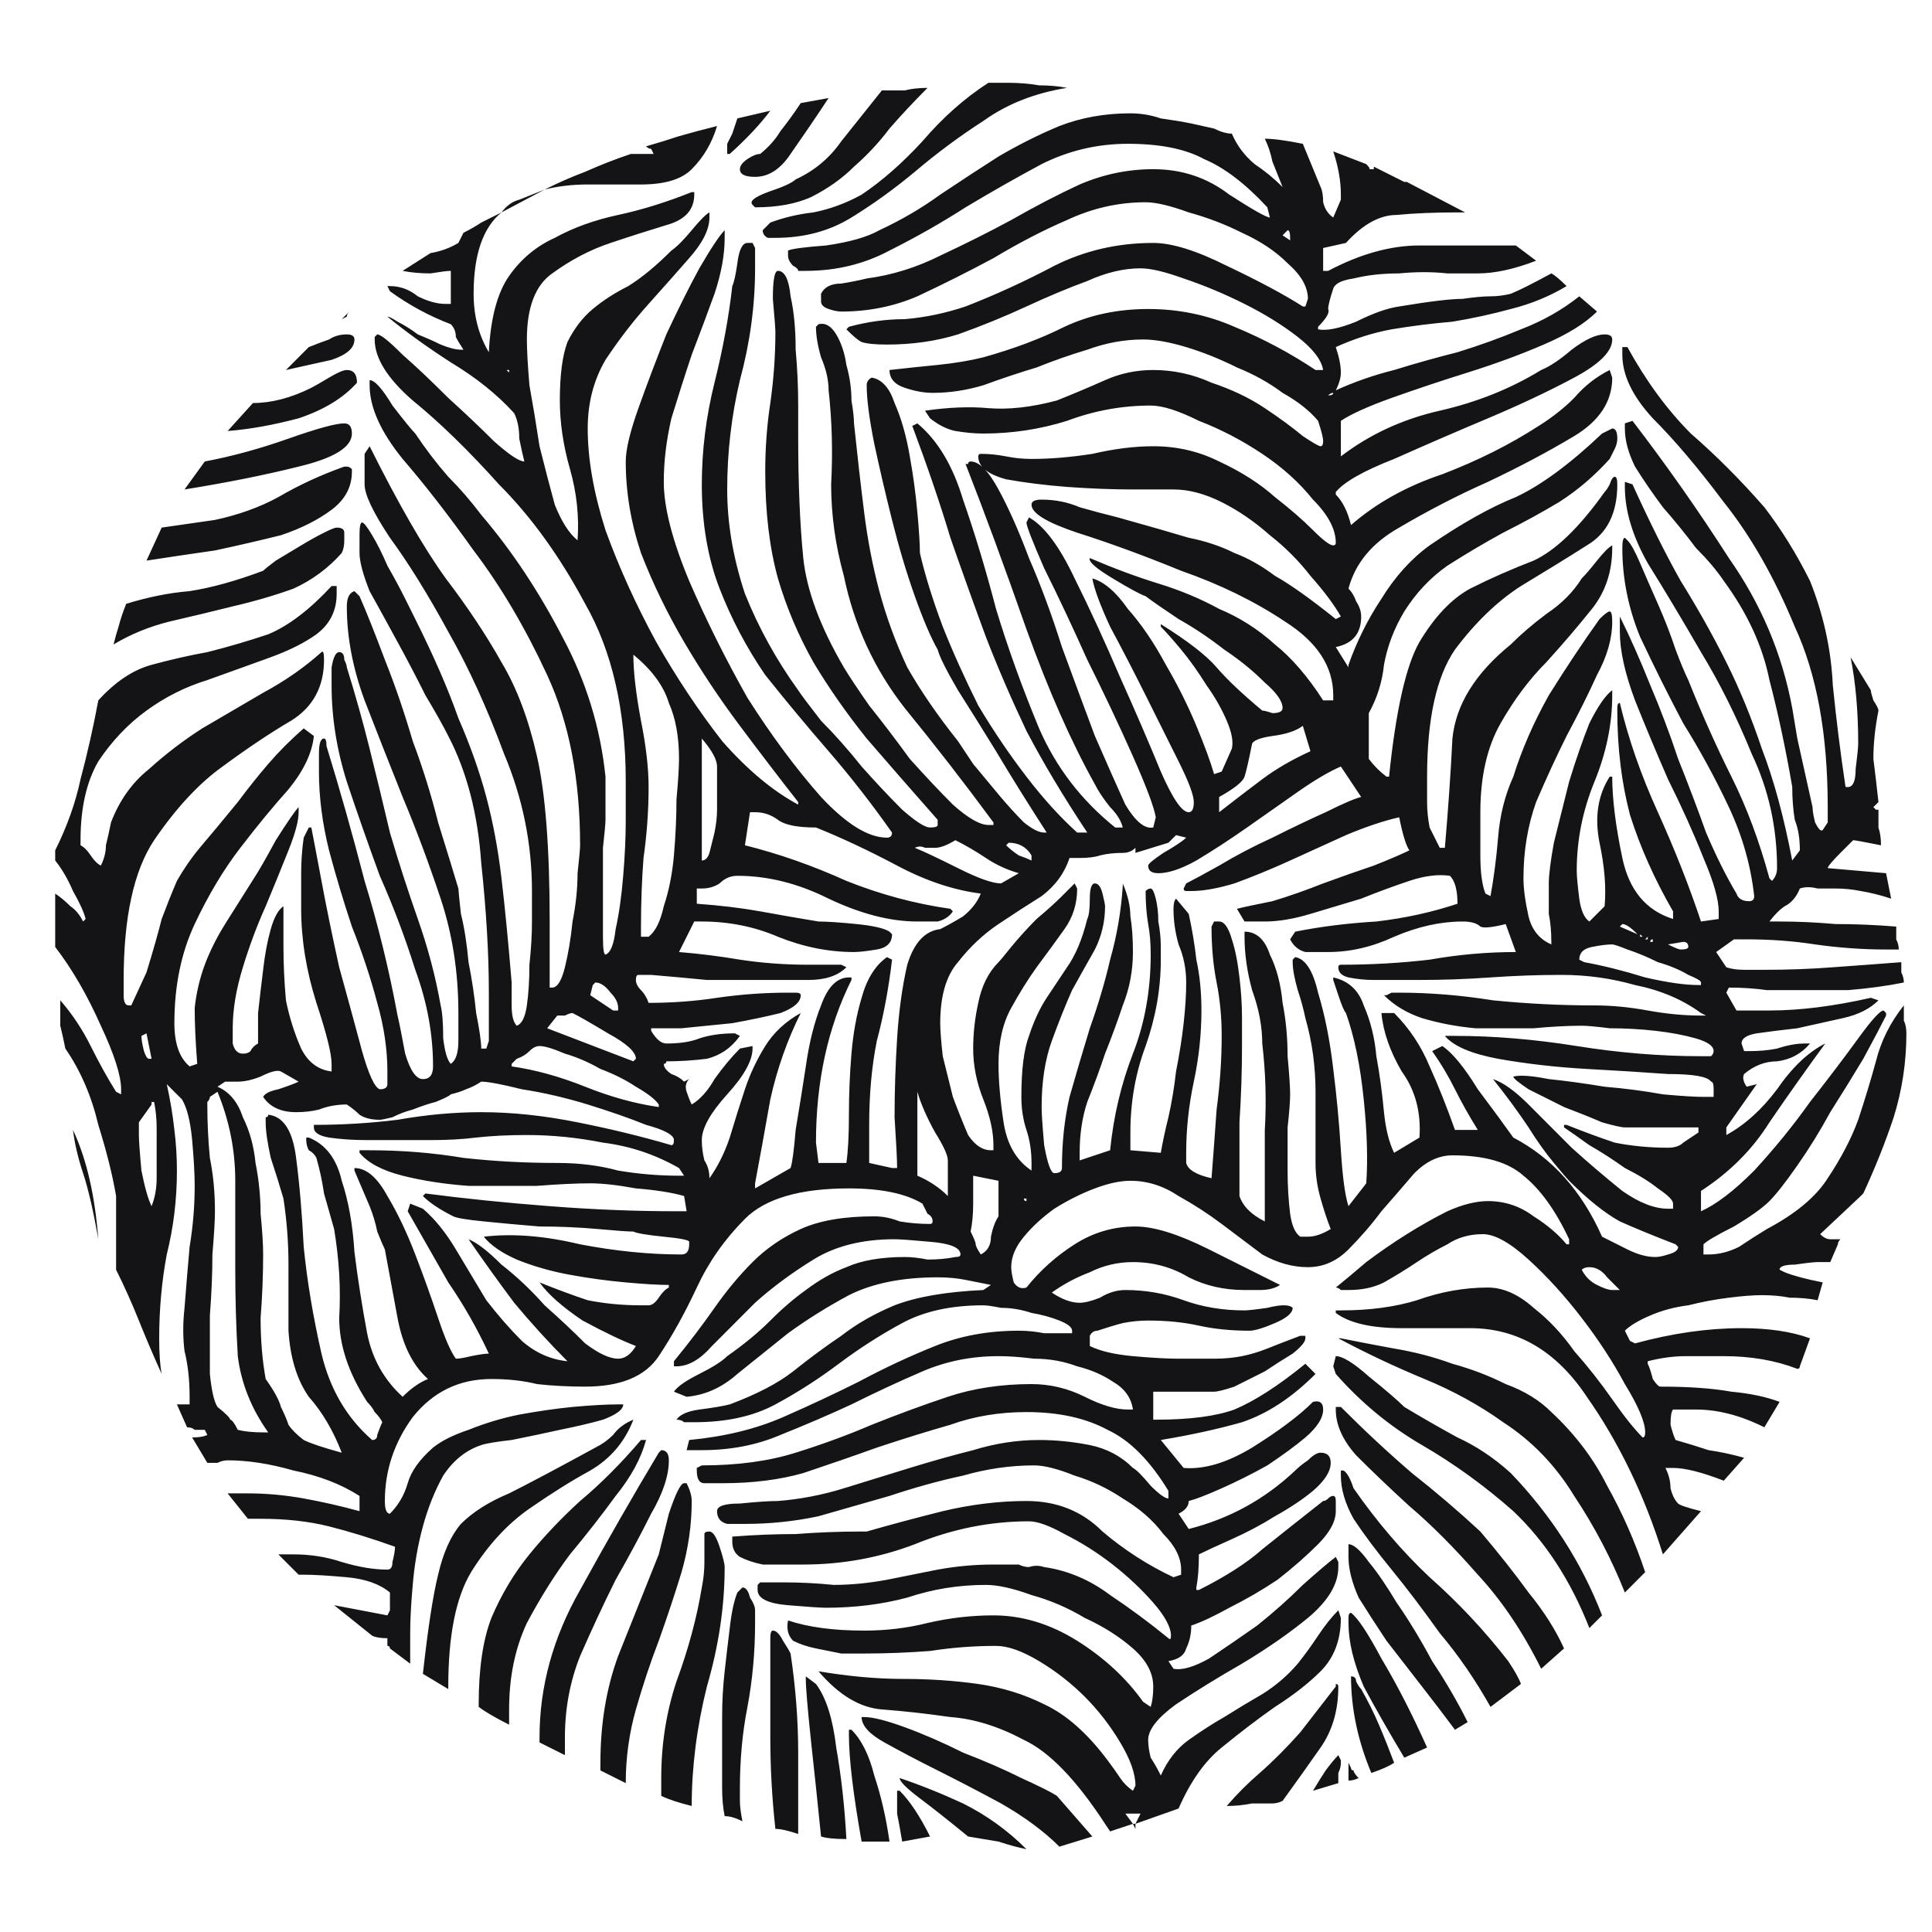 <svg width="200" height="200" viewBox="-1 12 35 8" fill="none" xmlns="http://www.w3.org/2000/svg">
<path d="M25.312 19.43C25.067 19.43 24.838 19.538 24.623 19.753C24.44 19.967 24.241 20.198 24.026 20.443C23.843 20.689 23.643 20.919 23.429 21.134C23.215 21.349 22.97 21.456 22.694 21.456C22.418 21.456 22.143 21.379 21.867 21.226C21.622 21.042 21.377 20.858 21.132 20.673C20.887 20.489 20.627 20.32 20.351 20.167C20.076 19.983 19.785 19.891 19.478 19.891C19.294 19.891 19.08 19.937 18.835 20.029C18.59 20.121 18.345 20.244 18.1 20.397C17.886 20.551 17.702 20.719 17.549 20.904C17.396 21.088 17.319 21.272 17.319 21.456C17.319 21.517 17.334 21.61 17.365 21.732C17.426 21.825 17.503 21.855 17.595 21.825C17.84 21.517 18.131 21.257 18.468 21.042C18.805 20.827 19.172 20.719 19.57 20.719C19.907 20.719 20.351 20.858 20.902 21.134C21.454 21.41 21.882 21.625 22.189 21.778C22.097 21.84 21.974 21.87 21.821 21.87C21.699 21.87 21.607 21.87 21.546 21.87C21.178 21.87 20.841 21.794 20.535 21.64C20.229 21.456 19.892 21.364 19.524 21.364C19.249 21.364 18.988 21.425 18.743 21.548C18.498 21.64 18.268 21.763 18.054 21.916C18.238 22.039 18.406 22.101 18.559 22.101C18.651 22.101 18.774 22.07 18.927 22.009C19.08 21.916 19.233 21.87 19.386 21.87C19.754 21.87 20.106 21.932 20.443 22.055C20.78 22.177 21.147 22.239 21.546 22.239C21.607 22.239 21.745 22.224 21.959 22.193C22.204 22.131 22.357 22.131 22.418 22.193C22.418 22.285 22.311 22.377 22.097 22.469C21.882 22.561 21.729 22.607 21.637 22.607C21.3 22.607 20.994 22.576 20.719 22.515C20.443 22.454 20.137 22.423 19.8 22.423C19.647 22.423 19.494 22.438 19.34 22.469C19.218 22.5 19.065 22.546 18.881 22.607C18.82 22.607 18.774 22.638 18.743 22.699C18.743 22.761 18.743 22.822 18.743 22.884C18.927 22.976 19.187 23.037 19.524 23.068C19.861 23.098 20.137 23.114 20.351 23.114C20.627 23.114 20.841 23.114 20.994 23.114C21.178 23.114 21.346 23.098 21.5 23.068C21.653 23.037 21.806 22.991 21.959 22.93C22.112 22.868 22.311 22.791 22.556 22.699H22.648V22.745C22.648 22.807 22.572 22.899 22.418 23.022C22.265 23.114 22.097 23.221 21.913 23.344C21.729 23.436 21.546 23.528 21.362 23.62C21.178 23.681 21.055 23.712 20.994 23.712H19.892V24.219H19.938C20.55 24.219 21.025 24.157 21.362 24.035C21.729 23.881 22.158 23.605 22.648 23.206L22.832 23.39C22.403 23.82 21.959 24.111 21.5 24.265C21.071 24.387 20.581 24.495 20.029 24.587L20.443 25.093C20.811 25.124 21.224 25.001 21.683 24.725C22.173 24.418 22.541 24.142 22.786 23.896C22.908 23.866 22.97 23.912 22.97 24.035C22.97 24.188 22.862 24.357 22.648 24.541C22.464 24.695 22.235 24.863 21.959 25.047C21.683 25.201 21.408 25.339 21.132 25.462C20.856 25.585 20.657 25.661 20.535 25.692C20.535 25.784 20.474 25.861 20.351 25.922L20.535 26.199C21.27 26.014 21.913 25.661 22.464 25.14C22.526 25.078 22.602 25.017 22.694 24.955C22.786 24.863 22.862 24.817 22.924 24.817C23.046 24.817 23.107 24.879 23.107 25.001C23.107 25.155 23 25.324 22.786 25.508C22.602 25.661 22.372 25.815 22.097 25.968C21.852 26.122 21.591 26.26 21.316 26.383C21.04 26.506 20.841 26.598 20.719 26.659C20.719 26.905 20.703 27.104 20.673 27.258V27.304H20.719C21.209 27.058 21.591 26.812 21.867 26.567C22.173 26.321 22.541 26.03 22.97 25.692C23 25.692 23.031 25.677 23.061 25.646C23.092 25.615 23.123 25.6 23.153 25.6C23.184 25.6 23.199 25.631 23.199 25.692C23.199 25.753 23.199 25.815 23.199 25.876C23.199 26.06 23.092 26.26 22.878 26.475C22.663 26.69 22.418 26.905 22.143 27.119C21.867 27.304 21.576 27.472 21.27 27.626C20.994 27.779 20.765 27.887 20.581 27.948C20.581 28.102 20.55 28.24 20.489 28.363C20.458 28.485 20.351 28.562 20.167 28.593L20.259 28.731C20.412 28.762 20.627 28.7 20.902 28.547C21.178 28.363 21.469 28.163 21.775 27.948C22.081 27.703 22.357 27.457 22.602 27.212C22.878 26.966 23.077 26.797 23.199 26.705L23.245 26.797V26.889C23.245 27.196 23.061 27.503 22.694 27.81C22.357 28.086 21.959 28.363 21.5 28.639C21.071 28.884 20.673 29.13 20.305 29.375C19.968 29.621 19.8 29.836 19.8 30.02C19.8 30.112 19.815 30.22 19.846 30.342C19.907 30.434 19.968 30.542 20.029 30.665C20.152 30.389 20.32 30.174 20.535 30.02C20.749 29.867 20.964 29.729 21.178 29.606C21.423 29.452 21.653 29.314 21.867 29.191C22.112 29.038 22.326 28.854 22.51 28.639C22.633 28.485 22.755 28.317 22.878 28.132C23 27.948 23.123 27.795 23.245 27.672L23.291 27.81C23.291 28.209 23.169 28.531 22.924 28.777C22.709 28.992 22.434 29.207 22.097 29.422C21.791 29.637 21.469 29.882 21.132 30.158C20.826 30.404 20.566 30.772 20.351 31.263L19.57 31.54L19.662 31.355H19.386L19.524 31.54L19.111 31.678L19.019 31.54C18.498 30.741 18.008 30.235 17.549 30.02C17.089 29.775 16.645 29.637 16.217 29.606C15.788 29.544 15.374 29.498 14.976 29.468C14.578 29.437 14.195 29.207 13.828 28.777C14.379 28.869 14.884 28.915 15.344 28.915C15.834 28.915 16.293 28.946 16.722 29.007C17.151 29.069 17.549 29.191 17.916 29.375C18.314 29.56 18.697 29.897 19.065 30.389C19.157 30.511 19.233 30.619 19.294 30.711C19.356 30.803 19.432 30.88 19.524 30.941L19.57 30.849C19.57 30.634 19.478 30.373 19.294 30.066C19.111 29.759 18.896 29.483 18.651 29.237C18.406 28.992 18.131 28.777 17.824 28.593C17.518 28.409 17.258 28.317 17.044 28.317C16.645 28.317 16.247 28.347 15.849 28.409C15.451 28.439 15.053 28.455 14.655 28.455C14.563 28.455 14.425 28.455 14.241 28.455C14.088 28.424 13.935 28.393 13.782 28.363C13.629 28.332 13.491 28.286 13.368 28.224C13.276 28.132 13.246 28.01 13.276 27.856C13.644 27.979 14.103 28.04 14.655 28.04C15.053 28.04 15.436 27.994 15.803 27.902C16.201 27.81 16.599 27.764 16.997 27.764C17.518 27.764 18.023 27.918 18.514 28.224C19.003 28.531 19.402 28.9 19.708 29.329L19.846 29.422C19.876 29.329 19.892 29.207 19.892 29.053C19.892 28.808 19.769 28.578 19.524 28.363C19.279 28.148 18.988 27.964 18.651 27.81C18.345 27.626 18.023 27.488 17.687 27.396C17.35 27.273 17.074 27.212 16.86 27.212C16.37 27.212 15.895 27.288 15.436 27.442C14.976 27.564 14.486 27.626 13.966 27.626C13.874 27.626 13.644 27.611 13.276 27.58C12.909 27.549 12.725 27.457 12.725 27.304V27.212L12.771 27.166H13.185C13.491 27.166 13.797 27.181 14.103 27.212C14.41 27.212 14.731 27.181 15.068 27.119C15.374 27.058 15.681 26.997 15.987 26.935C16.324 26.874 16.661 26.843 16.997 26.843H17.457C17.518 26.874 17.579 26.889 17.641 26.889C17.733 26.858 17.824 26.858 17.916 26.889C18.345 26.951 18.743 27.119 19.111 27.396C19.478 27.641 19.83 27.902 20.167 28.178C20.198 28.209 20.213 28.194 20.213 28.132C20.213 27.979 20.106 27.779 19.892 27.534C19.677 27.288 19.432 27.058 19.157 26.843C18.881 26.628 18.59 26.444 18.284 26.291C18.008 26.137 17.794 26.06 17.641 26.06C16.936 26.06 16.247 26.199 15.573 26.475C14.93 26.72 14.257 26.843 13.552 26.843C13.491 26.843 13.384 26.843 13.23 26.843C13.108 26.843 12.97 26.843 12.817 26.843C12.664 26.812 12.526 26.766 12.404 26.705C12.312 26.644 12.266 26.552 12.266 26.429V26.337C12.664 26.306 13.047 26.291 13.414 26.291C13.812 26.26 14.21 26.245 14.609 26.245H14.701C15.129 26.122 15.589 25.999 16.079 25.876C16.599 25.753 17.105 25.692 17.595 25.692C18.146 25.692 18.605 25.876 18.973 26.245C19.371 26.582 19.8 26.858 20.259 27.073L20.397 27.027V26.935C20.397 26.72 20.29 26.506 20.076 26.291C19.892 26.045 19.647 25.83 19.34 25.646C19.065 25.462 18.774 25.324 18.468 25.232C18.161 25.109 17.916 25.047 17.733 25.047C17.304 25.047 16.875 25.109 16.446 25.232C16.017 25.324 15.573 25.447 15.114 25.6C14.685 25.723 14.257 25.846 13.828 25.968C13.399 26.06 12.955 26.107 12.495 26.107C12.404 26.107 12.296 26.107 12.174 26.107C12.051 26.076 11.99 25.999 11.99 25.876C11.99 25.784 12.128 25.738 12.404 25.738C12.71 25.707 12.94 25.692 13.093 25.692C13.491 25.661 13.889 25.585 14.287 25.462C14.685 25.339 15.083 25.216 15.482 25.093C15.88 24.971 16.262 24.863 16.63 24.771C17.028 24.648 17.426 24.587 17.824 24.587C18.131 24.587 18.437 24.618 18.743 24.679C19.049 24.741 19.31 24.879 19.524 25.093C19.585 25.124 19.693 25.232 19.846 25.416C19.999 25.569 20.106 25.646 20.167 25.646V25.508C19.83 24.955 19.463 24.587 19.065 24.403C18.667 24.188 18.177 24.081 17.595 24.081C17.105 24.081 16.645 24.157 16.217 24.311C15.788 24.434 15.344 24.572 14.884 24.725C14.456 24.879 14.011 25.032 13.552 25.186C13.123 25.308 12.633 25.37 12.082 25.37C11.99 25.37 11.883 25.37 11.761 25.37C11.669 25.37 11.623 25.293 11.623 25.14V25.093C11.623 25.093 11.653 25.078 11.714 25.047C12.358 25.047 12.924 24.971 13.414 24.817C13.904 24.664 14.364 24.495 14.792 24.311C15.252 24.127 15.711 23.958 16.171 23.804C16.63 23.651 17.135 23.574 17.687 23.574C18.023 23.574 18.345 23.651 18.651 23.804C18.958 23.958 19.218 24.035 19.432 24.035H19.524C19.494 23.82 19.371 23.651 19.157 23.528C18.973 23.405 18.759 23.313 18.514 23.252C18.268 23.16 18.008 23.114 17.733 23.114C17.488 23.083 17.273 23.068 17.089 23.068C16.599 23.068 16.14 23.16 15.711 23.344C15.283 23.528 14.854 23.728 14.425 23.942C14.027 24.127 13.598 24.311 13.139 24.495C12.71 24.679 12.235 24.771 11.714 24.771H11.439L11.485 24.587C12.128 24.526 12.694 24.387 13.185 24.173C13.675 23.958 14.134 23.743 14.563 23.528C15.022 23.282 15.482 23.068 15.941 22.884C16.4 22.699 16.906 22.607 17.457 22.607C17.61 22.607 17.763 22.622 17.916 22.653C18.1 22.653 18.268 22.653 18.422 22.653V22.607C18.422 22.546 18.345 22.484 18.192 22.423C18.039 22.362 17.87 22.316 17.687 22.285C17.503 22.224 17.319 22.193 17.135 22.193C16.982 22.162 16.875 22.147 16.814 22.147C16.232 22.147 15.742 22.254 15.344 22.469C14.946 22.684 14.563 22.93 14.195 23.206C13.828 23.482 13.445 23.728 13.047 23.942C12.649 24.157 12.159 24.265 11.577 24.265C11.515 24.265 11.454 24.265 11.393 24.265C11.362 24.234 11.316 24.219 11.255 24.219C11.316 24.127 11.454 24.065 11.669 24.035C11.914 24.004 12.097 23.973 12.22 23.942C12.71 23.758 13.093 23.559 13.368 23.344C13.675 23.098 13.966 22.884 14.241 22.699C14.517 22.484 14.838 22.3 15.206 22.147C15.604 21.993 16.14 21.901 16.814 21.87L16.952 21.778C16.799 21.748 16.645 21.717 16.492 21.686C16.339 21.656 16.171 21.64 15.987 21.64C15.344 21.64 14.808 21.748 14.379 21.963C13.981 22.177 13.613 22.408 13.276 22.653C12.97 22.899 12.664 23.144 12.358 23.39C12.082 23.636 11.776 23.774 11.439 23.804L11.209 23.712C11.27 23.62 11.424 23.513 11.669 23.39C11.914 23.267 12.082 23.16 12.174 23.068C12.48 22.853 12.741 22.638 12.955 22.423C13.169 22.208 13.384 22.024 13.598 21.87C13.843 21.686 14.088 21.548 14.333 21.456C14.609 21.333 14.961 21.272 15.39 21.272C15.512 21.272 15.65 21.287 15.803 21.318C15.987 21.318 16.155 21.303 16.308 21.272C16.37 21.272 16.4 21.257 16.4 21.226C16.4 21.103 16.217 21.026 15.849 20.996C15.512 20.965 15.298 20.95 15.206 20.95C14.624 20.95 14.134 21.072 13.736 21.318C13.338 21.564 12.986 21.825 12.679 22.101C12.404 22.377 12.143 22.638 11.898 22.884C11.684 23.129 11.47 23.252 11.255 23.252H11.209V23.16C11.485 22.822 11.73 22.5 11.944 22.193C12.159 21.886 12.388 21.61 12.633 21.364C12.878 21.119 13.169 20.919 13.506 20.765C13.843 20.612 14.287 20.535 14.838 20.535C14.992 20.535 15.145 20.566 15.298 20.627C15.482 20.658 15.665 20.673 15.849 20.673C15.88 20.673 15.895 20.658 15.895 20.627C15.895 20.566 15.864 20.52 15.803 20.489C15.773 20.428 15.742 20.366 15.711 20.305C15.405 20.121 14.961 20.029 14.379 20.029C13.491 20.029 12.863 20.213 12.495 20.581C12.128 20.95 11.837 21.364 11.623 21.825C11.408 22.285 11.179 22.699 10.934 23.068C10.688 23.436 10.245 23.62 9.601 23.62C9.295 23.62 9.004 23.605 8.728 23.574C8.483 23.513 8.208 23.482 7.902 23.482C7.32 23.482 6.845 23.712 6.477 24.173C6.141 24.633 5.972 25.14 5.972 25.692C5.972 25.846 6.003 25.922 6.064 25.922C6.217 25.769 6.324 25.585 6.386 25.37C6.447 25.155 6.6 24.94 6.845 24.725C6.998 24.602 7.212 24.495 7.488 24.403C7.794 24.28 8.101 24.188 8.407 24.127C8.744 24.065 9.065 24.019 9.372 23.988C9.709 23.958 9.984 23.942 10.198 23.942H10.29C10.29 24.035 10.168 24.127 9.923 24.219C9.709 24.28 9.448 24.341 9.142 24.403C8.866 24.464 8.575 24.526 8.269 24.587C7.993 24.618 7.81 24.648 7.718 24.679C7.442 24.771 7.212 24.955 7.029 25.232C6.876 25.508 6.753 25.815 6.661 26.152C6.569 26.49 6.508 26.843 6.477 27.212C6.447 27.549 6.431 27.841 6.431 28.086V28.639L6.064 28.363C6.064 28.332 6.049 28.317 6.018 28.317C6.018 28.286 6.018 28.24 6.018 28.178C5.896 28.178 5.804 28.163 5.742 28.132L5.053 27.58L6.018 27.764L6.064 27.672V27.35C5.88 27.196 5.62 27.104 5.283 27.073C4.946 27.043 4.686 27.027 4.502 27.027H4.41C4.349 26.966 4.288 26.905 4.226 26.843C4.165 26.782 4.104 26.72 4.043 26.659H4.318C4.625 26.659 4.915 26.705 5.191 26.797C5.497 26.889 5.773 26.935 6.018 26.935C6.079 26.935 6.11 26.889 6.11 26.797C6.141 26.674 6.156 26.582 6.156 26.521C5.727 26.367 5.329 26.245 4.961 26.152C4.594 26.06 4.18 26.014 3.721 26.014H3.491L3.124 25.554H3.491C3.828 25.554 4.165 25.585 4.502 25.646C4.839 25.707 5.176 25.784 5.513 25.876V25.6C5.176 25.385 4.778 25.232 4.318 25.14C3.89 25.017 3.491 24.955 3.124 24.955C3.063 24.955 3.001 24.971 2.94 25.001C2.879 25.001 2.818 25.001 2.756 25.001L2.481 24.541C2.603 24.541 2.695 24.526 2.756 24.495L2.71 24.403C2.649 24.403 2.588 24.403 2.527 24.403C2.496 24.372 2.45 24.357 2.389 24.357L2.205 23.942H2.435V23.804C2.435 23.497 2.404 23.221 2.343 22.976C2.312 22.73 2.312 22.469 2.343 22.193C2.374 21.794 2.404 21.425 2.435 21.088C2.496 20.719 2.527 20.351 2.527 19.983C2.527 19.768 2.511 19.492 2.481 19.154C2.45 18.816 2.389 18.571 2.297 18.417L2.021 18.141C2.083 18.417 2.129 18.694 2.159 18.97C2.19 19.215 2.205 19.461 2.205 19.706C2.205 20.228 2.144 20.735 2.021 21.226C1.929 21.717 1.884 22.224 1.884 22.745C1.884 23.022 1.899 23.236 1.929 23.39C1.776 23.052 1.639 22.73 1.516 22.423C1.393 22.116 1.256 21.809 1.103 21.502V20.167C1.041 19.799 0.934 19.369 0.781 18.878C0.658 18.356 0.459 17.895 0.184 17.496C0.153 17.343 0.123 17.205 0.092 17.082C0.092 16.928 0.092 16.775 0.092 16.622C0.306 16.867 0.49 17.143 0.643 17.45C0.796 17.757 0.949 18.034 1.103 18.279L1.194 18.325V18.233C1.194 17.988 1.072 17.604 0.827 17.082C0.582 16.529 0.306 16.054 0 15.655V14.688C0.092 14.749 0.184 14.826 0.276 14.918C0.368 14.979 0.444 15.072 0.505 15.194L0.551 15.148C0.521 15.025 0.444 14.857 0.322 14.642C0.23 14.427 0.123 14.243 0 14.089V13.905C0.214 13.475 0.368 13.046 0.459 12.616C0.582 12.155 0.689 11.68 0.781 11.188C1.087 10.851 1.409 10.636 1.746 10.544C2.083 10.452 2.419 10.375 2.756 10.314C3.124 10.222 3.491 10.114 3.859 9.991C4.226 9.838 4.609 9.546 5.007 9.117H5.099V9.255C5.099 9.562 4.977 9.807 4.732 9.991C4.517 10.145 4.242 10.283 3.905 10.406C3.568 10.528 3.185 10.667 2.756 10.82C2.358 10.943 1.991 11.127 1.654 11.373C1.317 11.618 1.026 11.925 0.781 12.293C0.567 12.662 0.459 13.138 0.459 13.721V13.813C0.521 13.844 0.582 13.905 0.643 13.997C0.704 14.089 0.766 14.151 0.827 14.181C0.888 14.059 0.919 13.936 0.919 13.813C0.949 13.69 0.98 13.552 1.011 13.399C1.164 12.999 1.393 12.677 1.7 12.432C2.006 12.155 2.328 11.91 2.664 11.695C3.032 11.48 3.4 11.265 3.767 11.05C4.165 10.835 4.517 10.59 4.824 10.314C4.854 10.283 4.87 10.329 4.87 10.452C4.87 10.943 4.67 11.311 4.272 11.557C3.905 11.772 3.491 12.048 3.032 12.386C2.603 12.693 2.19 13.138 1.792 13.721C1.424 14.273 1.24 15.117 1.24 16.253C1.24 16.315 1.24 16.407 1.24 16.529C1.24 16.652 1.271 16.714 1.332 16.714H1.378L1.654 16.115C1.776 15.716 1.868 15.394 1.929 15.148C2.021 14.903 2.113 14.672 2.205 14.458C2.328 14.243 2.465 14.043 2.619 13.859C2.802 13.644 3.032 13.368 3.308 13.03C3.491 12.785 3.675 12.554 3.859 12.34C4.043 12.125 4.257 11.91 4.502 11.695L4.686 11.833C4.655 12.14 4.502 12.462 4.226 12.8C3.951 13.107 3.66 13.46 3.354 13.859C3.047 14.258 2.772 14.719 2.527 15.24C2.282 15.762 2.159 16.361 2.159 17.036C2.159 17.404 2.251 17.665 2.435 17.819L2.573 17.773C2.542 17.374 2.527 17.036 2.527 16.76C2.557 16.483 2.619 16.223 2.71 15.977C2.802 15.731 2.925 15.486 3.078 15.24C3.231 14.995 3.415 14.703 3.629 14.366C3.69 14.273 3.813 14.059 3.997 13.721C4.211 13.383 4.349 13.184 4.41 13.122V13.214C4.41 13.368 4.349 13.598 4.226 13.905C4.104 14.212 3.966 14.55 3.813 14.918C3.66 15.256 3.522 15.624 3.4 16.023C3.277 16.422 3.216 16.79 3.216 17.128C3.216 17.159 3.216 17.251 3.216 17.404C3.246 17.527 3.308 17.588 3.4 17.588C3.461 17.588 3.507 17.573 3.537 17.542C3.568 17.481 3.614 17.435 3.675 17.404C3.675 17.282 3.675 17.097 3.675 16.852C3.706 16.576 3.736 16.315 3.767 16.069C3.798 15.793 3.844 15.547 3.905 15.332C3.966 15.117 4.043 14.979 4.135 14.918C4.135 15.072 4.135 15.317 4.135 15.655C4.135 15.962 4.15 16.284 4.18 16.622C4.242 16.928 4.334 17.22 4.456 17.496C4.579 17.742 4.762 17.88 5.007 17.911V17.773C5.007 17.588 4.915 17.22 4.732 16.668C4.548 16.084 4.456 15.517 4.456 14.964C4.456 14.719 4.456 14.504 4.456 14.319C4.456 14.105 4.471 13.89 4.502 13.675L4.594 13.491H4.64C4.67 13.644 4.732 13.966 4.824 14.458C4.915 14.949 5.023 15.47 5.145 16.023C5.298 16.576 5.436 17.082 5.559 17.542C5.681 17.972 5.788 18.202 5.88 18.233C5.972 18.233 6.018 18.202 6.018 18.141C6.018 18.049 6.018 17.972 6.018 17.911C6.018 17.512 5.957 17.097 5.834 16.668C5.712 16.207 5.559 15.747 5.375 15.286C5.222 14.826 5.084 14.366 4.961 13.905C4.839 13.414 4.778 12.938 4.778 12.478C4.778 12.416 4.778 12.309 4.778 12.155C4.778 11.971 4.808 11.879 4.87 11.879C4.9 11.879 4.915 11.925 4.915 12.017C5.161 12.815 5.39 13.629 5.605 14.458C5.85 15.256 6.049 16.069 6.202 16.898C6.232 17.021 6.278 17.251 6.34 17.588C6.431 17.895 6.539 18.049 6.661 18.049C6.784 18.049 6.845 17.972 6.845 17.819C6.845 17.235 6.738 16.652 6.523 16.069C6.34 15.486 6.125 14.918 5.88 14.366C5.666 13.782 5.467 13.214 5.283 12.662C5.099 12.079 5.007 11.495 5.007 10.912C5.007 10.851 5.007 10.743 5.007 10.59C5.038 10.406 5.084 10.314 5.145 10.314C5.206 10.314 5.237 10.36 5.237 10.452C5.268 10.513 5.283 10.559 5.283 10.59C5.436 11.081 5.574 11.572 5.696 12.063C5.819 12.554 5.941 13.061 6.064 13.583C6.217 14.105 6.386 14.626 6.569 15.148C6.753 15.67 6.891 16.192 6.983 16.714C7.013 16.837 7.029 17.036 7.029 17.312C7.059 17.558 7.105 17.711 7.167 17.773C7.258 17.711 7.304 17.573 7.304 17.358C7.304 17.143 7.304 16.975 7.304 16.852C7.304 16.115 7.197 15.425 6.983 14.78C6.768 14.135 6.539 13.521 6.294 12.938C6.049 12.324 5.819 11.741 5.605 11.188C5.39 10.605 5.283 10.037 5.283 9.485C5.283 9.331 5.329 9.239 5.421 9.209L5.513 9.301C5.635 9.577 5.788 9.961 5.972 10.452C6.156 10.912 6.324 11.403 6.477 11.925C6.661 12.416 6.814 12.907 6.937 13.399C7.09 13.89 7.212 14.289 7.304 14.596C7.304 14.626 7.32 14.78 7.35 15.056C7.412 15.302 7.457 15.593 7.488 15.931C7.549 16.238 7.595 16.545 7.626 16.852C7.687 17.159 7.718 17.374 7.718 17.496H7.81L7.856 17.358V16.483C7.856 15.777 7.81 14.995 7.718 14.135C7.657 13.245 7.457 12.478 7.121 11.833C7.029 11.649 6.891 11.403 6.707 11.096C6.554 10.789 6.386 10.467 6.202 10.13C6.018 9.792 5.85 9.485 5.696 9.209C5.574 8.902 5.513 8.671 5.513 8.518C5.513 8.457 5.513 8.349 5.513 8.196C5.513 8.042 5.528 7.965 5.559 7.965C5.589 7.965 5.651 8.042 5.742 8.196C5.834 8.349 5.926 8.533 6.018 8.748C6.141 8.963 6.248 9.163 6.34 9.347C6.431 9.531 6.493 9.654 6.523 9.715C6.86 10.39 7.121 10.989 7.304 11.511C7.519 12.002 7.687 12.478 7.81 12.938C7.932 13.399 8.024 13.89 8.085 14.412C8.147 14.933 8.208 15.563 8.269 16.299C8.269 16.391 8.269 16.529 8.269 16.714C8.269 16.898 8.3 17.021 8.361 17.082C8.453 17.051 8.514 16.928 8.545 16.714C8.575 16.499 8.591 16.253 8.591 15.977C8.621 15.701 8.637 15.44 8.637 15.194C8.637 14.918 8.637 14.734 8.637 14.642C8.637 13.782 8.468 12.954 8.131 12.155C7.825 11.327 7.488 10.59 7.121 9.945C6.753 9.27 6.401 8.702 6.064 8.242C5.758 7.781 5.605 7.459 5.605 7.275V6.722L5.696 6.584C6.217 7.628 6.677 8.426 7.075 8.978C7.473 9.5 7.81 10.007 8.085 10.498C8.361 10.958 8.575 11.526 8.728 12.201C8.882 12.877 8.958 13.874 8.958 15.194V16.391H9.004C9.096 16.391 9.173 16.269 9.234 16.023C9.295 15.777 9.341 15.501 9.372 15.194C9.433 14.887 9.463 14.596 9.463 14.319C9.494 14.043 9.509 13.874 9.509 13.813C9.509 12.616 9.31 11.588 8.912 10.728C8.514 9.869 8.07 9.117 7.58 8.472C7.121 7.827 6.692 7.275 6.294 6.814C5.896 6.323 5.696 5.878 5.696 5.479V5.387C5.788 5.387 5.926 5.541 6.11 5.847C6.324 6.124 6.462 6.293 6.523 6.354C6.707 6.63 6.906 6.891 7.121 7.137C7.335 7.352 7.534 7.582 7.718 7.827C8.269 8.472 8.759 9.209 9.188 10.037C9.617 10.835 9.877 11.68 9.969 12.57V13.352C9.969 13.414 9.954 13.583 9.923 13.859C9.923 14.105 9.923 14.381 9.923 14.688C9.923 14.964 9.923 15.225 9.923 15.47C9.923 15.685 9.938 15.793 9.969 15.793C10.061 15.762 10.122 15.609 10.153 15.332C10.214 15.056 10.26 14.734 10.29 14.366C10.321 13.997 10.336 13.659 10.336 13.352C10.336 13.015 10.336 12.785 10.336 12.662C10.336 11.373 10.091 10.298 9.601 9.439C9.142 8.579 8.621 7.858 8.039 7.275C7.488 6.661 6.967 6.154 6.477 5.755C6.018 5.356 5.788 4.988 5.788 4.65V4.604C5.788 4.604 5.804 4.589 5.834 4.558C5.896 4.558 6.049 4.681 6.294 4.927C6.539 5.141 6.814 5.402 7.121 5.709C7.427 5.986 7.702 6.247 7.947 6.492C8.223 6.738 8.407 6.86 8.499 6.86C8.468 6.738 8.438 6.6 8.407 6.446C8.407 6.262 8.376 6.108 8.315 5.986C8.009 5.648 7.626 5.341 7.167 5.065C6.738 4.788 6.355 4.512 6.018 4.236C6.049 4.236 6.11 4.267 6.202 4.328C6.324 4.389 6.447 4.466 6.569 4.558C6.722 4.62 6.86 4.681 6.983 4.742C7.136 4.804 7.258 4.835 7.35 4.835H7.396C7.335 4.742 7.289 4.666 7.258 4.604C7.258 4.512 7.228 4.435 7.167 4.374C6.768 4.221 6.401 4.021 6.064 3.776L6.018 3.683H6.064C6.248 3.683 6.416 3.745 6.569 3.868C6.753 3.96 6.922 4.006 7.075 4.006H7.167V3.407C7.105 3.407 6.983 3.423 6.799 3.453C6.615 3.453 6.447 3.438 6.294 3.407L6.799 3.085C6.983 3.054 7.151 2.993 7.304 2.901C7.304 2.901 7.335 2.839 7.396 2.717C7.519 2.655 7.626 2.594 7.718 2.532C7.84 2.471 7.963 2.41 8.085 2.348C7.748 2.624 7.58 3.116 7.58 3.822C7.58 4.221 7.672 4.574 7.856 4.881C7.886 4.267 8.009 3.806 8.223 3.499C8.438 3.192 8.713 2.962 9.05 2.809C9.387 2.624 9.77 2.486 10.198 2.394C10.627 2.302 11.071 2.164 11.531 1.98H11.577V2.026C11.577 2.302 11.408 2.486 11.071 2.578C10.765 2.671 10.428 2.778 10.061 2.901C9.693 3.023 9.341 3.208 9.004 3.453C8.698 3.668 8.545 4.067 8.545 4.65C8.545 4.835 8.56 5.111 8.591 5.479C8.652 5.817 8.713 6.185 8.774 6.584C8.866 6.953 8.958 7.306 9.05 7.643C9.173 7.95 9.31 8.165 9.463 8.288C9.494 7.858 9.448 7.428 9.326 6.999C9.203 6.569 9.142 6.154 9.142 5.755C9.142 5.295 9.188 4.942 9.28 4.696C9.402 4.451 9.555 4.251 9.739 4.098C9.923 3.944 10.137 3.806 10.382 3.683C10.627 3.53 10.888 3.315 11.163 3.039C11.255 2.977 11.378 2.855 11.531 2.671C11.684 2.486 11.791 2.379 11.852 2.348V2.44C11.852 2.655 11.73 2.901 11.485 3.177C11.27 3.423 11.025 3.699 10.75 4.006C10.474 4.313 10.214 4.65 9.969 5.019C9.754 5.387 9.647 5.801 9.647 6.262C9.647 6.814 9.754 7.428 9.969 8.104C10.214 8.779 10.52 9.454 10.888 10.13C11.255 10.774 11.653 11.373 12.082 11.925C12.541 12.447 13.001 12.831 13.46 13.076V13.03C13.123 12.601 12.771 12.14 12.404 11.649C12.036 11.158 11.699 10.651 11.393 10.13C11.087 9.608 10.826 9.07 10.612 8.518C10.428 7.965 10.336 7.413 10.336 6.86C10.336 6.646 10.413 6.323 10.566 5.894C10.719 5.464 10.888 5.019 11.071 4.558C11.286 4.098 11.485 3.699 11.669 3.361C11.883 2.993 12.036 2.763 12.128 2.671V2.809C12.128 3.116 12.067 3.453 11.944 3.822C11.822 4.159 11.684 4.528 11.531 4.927C11.408 5.295 11.286 5.679 11.163 6.078C11.071 6.477 11.025 6.86 11.025 7.229C11.025 7.689 11.179 8.288 11.485 9.024C11.791 9.73 12.143 10.437 12.541 11.142C12.97 11.818 13.414 12.416 13.874 12.938C14.333 13.429 14.731 13.675 15.068 13.675C15.129 13.675 15.16 13.644 15.16 13.583C14.792 13.061 14.41 12.57 14.011 12.109C13.613 11.649 13.23 11.188 12.863 10.728C12.526 10.237 12.251 9.715 12.036 9.163C11.822 8.61 11.714 7.981 11.714 7.275C11.714 6.661 11.791 6.047 11.944 5.433C12.097 4.819 12.204 4.236 12.266 3.683C12.296 3.622 12.327 3.484 12.358 3.269C12.388 3.023 12.45 2.901 12.541 2.901H12.633L12.679 2.993V3.361C12.679 4.036 12.587 4.712 12.404 5.387C12.251 6.032 12.174 6.692 12.174 7.367C12.174 7.981 12.281 8.61 12.495 9.255C12.741 9.869 13.062 10.452 13.46 11.004C13.521 11.096 13.659 11.281 13.874 11.557C14.119 11.802 14.364 12.079 14.609 12.386C14.854 12.662 15.099 12.923 15.344 13.168C15.589 13.383 15.757 13.491 15.849 13.491C15.941 13.491 15.987 13.475 15.987 13.445V13.352C15.527 12.831 15.099 12.34 14.701 11.879C14.333 11.419 14.011 10.958 13.736 10.498C13.46 10.007 13.246 9.5 13.093 8.978C12.94 8.426 12.863 7.781 12.863 7.045C12.863 6.615 12.894 6.2 12.955 5.801C13.016 5.372 13.047 4.942 13.047 4.512C13.047 4.451 13.031 4.251 13.001 3.914C13.001 3.576 13.031 3.407 13.093 3.407C13.215 3.407 13.292 3.561 13.322 3.868C13.384 4.144 13.414 4.466 13.414 4.835C13.445 5.172 13.46 5.51 13.46 5.847C13.46 6.154 13.46 6.339 13.46 6.4C13.46 7.259 13.491 7.996 13.552 8.61C13.613 9.193 13.858 9.853 14.287 10.59C14.379 10.743 14.532 10.974 14.746 11.281C14.992 11.588 15.236 11.91 15.482 12.248C15.757 12.554 16.017 12.831 16.262 13.076C16.538 13.322 16.753 13.445 16.906 13.445H16.997V13.399C16.477 12.693 15.941 12.002 15.39 11.327C14.838 10.621 14.471 9.823 14.287 8.932C14.134 8.38 14.057 7.827 14.057 7.275C14.088 6.692 14.073 6.124 14.011 5.571C14.011 5.387 13.966 5.188 13.874 4.973C13.812 4.758 13.782 4.574 13.782 4.42L13.828 4.374C13.95 4.343 14.057 4.405 14.149 4.558C14.241 4.712 14.302 4.896 14.333 5.111C14.394 5.326 14.425 5.541 14.425 5.755C14.456 5.94 14.471 6.078 14.471 6.17C14.532 6.753 14.593 7.29 14.655 7.781C14.716 8.272 14.808 8.748 14.93 9.209C15.053 9.669 15.221 10.13 15.436 10.59C15.681 11.02 15.987 11.465 16.354 11.925C16.416 12.017 16.508 12.155 16.63 12.34C16.783 12.524 16.936 12.708 17.089 12.892C17.242 13.076 17.396 13.245 17.549 13.399C17.702 13.521 17.824 13.583 17.916 13.583H17.962C17.625 13.061 17.319 12.57 17.044 12.109C16.799 11.71 16.569 11.342 16.354 11.004C16.14 10.636 16.017 10.39 15.987 10.268C15.864 10.053 15.726 9.73 15.573 9.301C15.42 8.871 15.283 8.411 15.16 7.919C15.037 7.428 14.93 6.968 14.838 6.538C14.746 6.078 14.701 5.725 14.701 5.479C14.701 5.418 14.731 5.372 14.792 5.341C14.976 5.372 15.114 5.525 15.206 5.801C15.328 6.078 15.42 6.4 15.482 6.768C15.543 7.106 15.589 7.444 15.619 7.781C15.65 8.119 15.665 8.365 15.665 8.518C15.757 8.917 15.895 9.362 16.079 9.853C16.262 10.314 16.477 10.789 16.722 11.281C16.997 11.741 17.288 12.171 17.595 12.57C17.901 12.969 18.207 13.306 18.514 13.583H18.697C18.268 12.938 17.901 12.324 17.595 11.741C17.319 11.158 17.074 10.59 16.86 10.037C16.645 9.454 16.431 8.856 16.217 8.242C16.033 7.628 15.803 6.953 15.527 6.216L15.619 6.17C15.987 6.477 16.262 6.937 16.446 7.551C16.661 8.165 16.86 8.825 17.044 9.531C17.258 10.237 17.518 10.958 17.824 11.695C18.131 12.401 18.59 12.999 19.203 13.491H19.34C19.31 13.368 19.233 13.245 19.111 13.122C18.988 12.969 18.896 12.831 18.835 12.708C18.406 11.941 17.993 11.004 17.595 9.899C17.197 8.764 16.829 7.766 16.492 6.906C16.523 6.906 16.538 6.906 16.538 6.906C16.538 6.876 16.553 6.86 16.584 6.86C16.737 6.86 16.906 7.029 17.089 7.367C17.273 7.705 17.457 8.119 17.641 8.61C17.855 9.101 18.054 9.638 18.238 10.222C18.452 10.805 18.651 11.342 18.835 11.833C19.049 12.324 19.233 12.739 19.386 13.076C19.57 13.383 19.739 13.521 19.892 13.491L19.938 13.306C19.907 13.122 19.769 12.754 19.524 12.201C19.279 11.649 19.003 11.066 18.697 10.452C18.422 9.838 18.161 9.285 17.916 8.794C17.702 8.303 17.595 8.027 17.595 7.965L17.641 7.873C17.916 8.027 18.192 8.395 18.468 8.978C18.743 9.531 19.019 10.13 19.294 10.774C19.57 11.388 19.815 11.956 20.029 12.478C20.244 12.969 20.412 13.214 20.535 13.214C20.596 13.214 20.627 13.153 20.627 13.03C20.627 12.907 20.535 12.662 20.351 12.293C20.167 11.925 19.968 11.526 19.754 11.096C19.54 10.667 19.325 10.252 19.111 9.853C18.927 9.454 18.82 9.163 18.789 8.978C19.003 9.04 19.218 9.224 19.432 9.531C19.677 9.807 19.907 10.145 20.121 10.544C20.336 10.912 20.52 11.281 20.673 11.649C20.826 12.017 20.933 12.309 20.994 12.524L21.132 12.478L21.316 12.063C21.346 11.941 21.316 11.772 21.224 11.557C21.132 11.342 21.01 11.127 20.856 10.912C20.703 10.667 20.55 10.452 20.397 10.268C20.244 10.084 20.121 9.945 20.029 9.853V9.807C20.52 10.114 20.856 10.375 21.04 10.59C21.224 10.805 21.5 11.066 21.867 11.373C21.898 11.373 21.959 11.388 22.051 11.419C22.173 11.419 22.235 11.388 22.235 11.327C22.235 11.204 22.127 11.05 21.913 10.866C21.699 10.651 21.454 10.452 21.178 10.268C20.902 10.053 20.627 9.869 20.351 9.715C20.076 9.531 19.876 9.393 19.754 9.301C19.662 9.27 19.463 9.163 19.157 8.978C18.85 8.794 18.713 8.671 18.743 8.61C19.172 8.794 19.585 8.948 19.984 9.071C20.382 9.193 20.749 9.347 21.086 9.531C21.454 9.684 21.791 9.899 22.097 10.175C22.403 10.421 22.694 10.759 22.97 11.188H23.153V11.096C23.153 10.575 22.862 10.13 22.28 9.761C21.729 9.393 21.101 9.086 20.397 8.84C19.723 8.564 19.095 8.334 18.514 8.15C17.962 7.965 17.687 7.797 17.687 7.643C17.687 7.582 17.748 7.551 17.87 7.551C18.115 7.551 18.345 7.597 18.559 7.689C18.774 7.751 19.003 7.812 19.249 7.873C19.8 8.027 20.229 8.15 20.535 8.242C20.841 8.303 21.117 8.395 21.362 8.518C21.607 8.61 21.852 8.748 22.097 8.932C22.372 9.086 22.74 9.347 23.199 9.715L23.291 9.669C23.169 9.454 22.985 9.209 22.74 8.932C22.526 8.656 22.28 8.411 22.005 8.196C21.729 7.95 21.438 7.751 21.132 7.597C20.826 7.444 20.535 7.367 20.259 7.367C20.167 7.367 19.922 7.367 19.524 7.367C19.157 7.367 18.759 7.352 18.33 7.321C17.932 7.29 17.564 7.244 17.227 7.183C16.89 7.091 16.722 6.953 16.722 6.768C16.722 6.738 16.737 6.722 16.768 6.722C16.921 6.722 17.074 6.738 17.227 6.768C17.38 6.799 17.534 6.814 17.687 6.814C18.023 6.814 18.391 6.784 18.789 6.722C19.187 6.63 19.555 6.584 19.892 6.584C20.32 6.584 20.719 6.676 21.086 6.86C21.484 7.045 21.821 7.259 22.097 7.505C22.372 7.72 22.602 7.919 22.786 8.104C22.97 8.288 23.092 8.38 23.153 8.38C23.184 8.38 23.199 8.365 23.199 8.334C23.199 8.088 23.061 7.827 22.786 7.551C22.541 7.244 22.235 6.968 21.867 6.722C21.5 6.477 21.117 6.277 20.719 6.124C20.351 5.94 20.06 5.847 19.846 5.847C19.325 5.847 18.82 5.94 18.33 6.124C17.84 6.277 17.334 6.354 16.814 6.354C16.661 6.354 16.492 6.339 16.308 6.308C16.155 6.277 16.002 6.2 15.849 6.078L15.757 5.94C16.186 5.878 16.569 5.863 16.906 5.894C17.273 5.924 17.687 5.878 18.146 5.755C18.452 5.633 18.743 5.51 19.019 5.387C19.294 5.264 19.585 5.203 19.892 5.203C20.259 5.203 20.611 5.28 20.948 5.433C21.316 5.556 21.637 5.709 21.913 5.894C22.189 6.078 22.418 6.247 22.602 6.4C22.786 6.523 22.893 6.584 22.924 6.584C22.954 6.584 22.97 6.553 22.97 6.492C22.97 6.431 22.939 6.308 22.878 6.124C22.725 5.94 22.51 5.771 22.235 5.617C21.99 5.433 21.714 5.28 21.408 5.157C21.101 5.003 20.795 4.881 20.489 4.788C20.183 4.696 19.922 4.65 19.708 4.65C19.371 4.65 19.034 4.712 18.697 4.835C18.391 4.927 18.085 5.034 17.779 5.157C17.472 5.249 17.151 5.356 16.814 5.479C16.508 5.571 16.201 5.617 15.895 5.617C15.742 5.617 15.573 5.587 15.39 5.525C15.206 5.464 15.114 5.356 15.114 5.203C15.39 5.172 15.681 5.141 15.987 5.111C16.293 5.08 16.569 5.034 16.814 4.973C17.365 4.819 17.855 4.635 18.284 4.42C18.743 4.205 19.248 4.098 19.8 4.098C20.351 4.098 20.872 4.205 21.362 4.42C21.882 4.635 22.372 4.896 22.832 5.203H22.97C22.939 5.019 22.786 4.819 22.51 4.604C22.235 4.389 21.913 4.19 21.546 4.006C21.178 3.822 20.811 3.668 20.443 3.545C20.106 3.423 19.846 3.361 19.662 3.361C19.356 3.361 19.034 3.438 18.697 3.591C18.36 3.714 17.993 3.868 17.595 4.052C17.197 4.236 16.783 4.405 16.354 4.558C15.956 4.681 15.527 4.742 15.068 4.742C14.854 4.742 14.701 4.727 14.609 4.696C14.547 4.666 14.456 4.589 14.333 4.466L14.379 4.42C14.716 4.328 15.053 4.282 15.39 4.282C15.757 4.251 16.125 4.175 16.492 4.052C17.044 3.837 17.579 3.591 18.1 3.315C18.651 3.039 19.248 2.901 19.892 2.901C20.229 2.901 20.673 3.039 21.224 3.315C21.806 3.591 22.265 3.837 22.602 4.052H22.648L22.694 3.914C22.694 3.699 22.572 3.484 22.326 3.269C22.112 3.054 21.837 2.87 21.5 2.717C21.193 2.563 20.872 2.44 20.535 2.348C20.198 2.225 19.938 2.164 19.754 2.164C19.264 2.164 18.789 2.271 18.33 2.486C17.901 2.671 17.457 2.901 16.997 3.177C16.538 3.423 16.079 3.653 15.619 3.868C15.191 4.052 14.731 4.144 14.241 4.144C14.18 4.144 14.103 4.129 14.011 4.098C13.92 4.067 13.874 4.021 13.874 3.96V3.822C13.935 3.699 14.057 3.637 14.241 3.637C14.425 3.607 14.578 3.576 14.701 3.545C15.16 3.484 15.604 3.346 16.033 3.131C16.492 2.916 16.921 2.701 17.319 2.486C17.748 2.241 18.161 2.026 18.559 1.842C18.988 1.658 19.432 1.565 19.892 1.565C20.412 1.565 20.872 1.719 21.27 2.026C21.699 2.302 21.944 2.44 22.005 2.44L21.959 2.256C21.561 1.826 21.178 1.535 20.811 1.381C20.474 1.197 20.014 1.105 19.432 1.105C18.881 1.105 18.36 1.228 17.87 1.473C17.411 1.719 16.952 1.98 16.492 2.256C16.063 2.532 15.604 2.793 15.114 3.039C14.655 3.284 14.149 3.407 13.598 3.407H13.46C13.46 3.377 13.43 3.346 13.368 3.315C13.307 3.254 13.276 3.192 13.276 3.131V3.039C13.338 3.008 13.567 2.977 13.966 2.947C14.394 2.885 14.716 2.793 14.93 2.671C15.328 2.486 15.696 2.271 16.033 2.026C16.4 1.78 16.753 1.55 17.089 1.335C17.457 1.12 17.824 0.936 18.192 0.783C18.59 0.629 19.019 0.553 19.478 0.553C19.662 0.553 19.846 0.583 20.029 0.645C20.244 0.675 20.428 0.706 20.581 0.737L20.994 0.829C21.117 0.89 21.224 0.921 21.316 0.921C21.408 1.136 21.546 1.32 21.729 1.473C21.913 1.596 22.081 1.734 22.235 1.888C22.173 1.734 22.112 1.581 22.051 1.427C22.02 1.274 21.974 1.136 21.913 1.013C22.066 1.013 22.296 1.044 22.602 1.105L22.924 1.888C22.954 1.949 22.97 2.041 22.97 2.164C23 2.287 23.061 2.379 23.153 2.44L23.291 2.118V2.026C23.291 1.78 23.245 1.519 23.153 1.243L23.751 1.473C23.812 1.535 23.827 1.565 23.797 1.565H23.888V1.519L24.44 1.796H24.486L25.542 2.348H25.404C24.976 2.348 24.608 2.364 24.302 2.394C23.996 2.394 23.689 2.563 23.383 2.901L22.97 2.993V3.407H23.061C23.643 3.1 24.195 2.947 24.715 2.947C25.236 2.947 25.818 2.947 26.461 2.947L26.828 3.223C26.43 3.377 26.078 3.453 25.772 3.453C25.68 3.453 25.496 3.453 25.221 3.453C24.945 3.423 24.654 3.423 24.348 3.453C24.041 3.453 23.766 3.484 23.521 3.545C23.306 3.576 23.184 3.637 23.153 3.729C23.092 3.914 23.061 4.036 23.061 4.098C23.092 4.159 23.031 4.267 22.878 4.42V4.466C23.031 4.497 23.261 4.451 23.567 4.328C23.873 4.175 24.133 4.082 24.348 4.052C24.899 3.96 25.282 3.914 25.496 3.914C25.711 3.883 25.879 3.868 26.002 3.868C26.124 3.868 26.247 3.852 26.369 3.822C26.522 3.76 26.767 3.637 27.104 3.453C27.165 3.484 27.257 3.561 27.38 3.683C27.073 3.868 26.737 4.006 26.369 4.098C26.032 4.19 25.68 4.267 25.312 4.328C24.945 4.359 24.578 4.405 24.21 4.466C23.873 4.528 23.536 4.635 23.199 4.788C23.261 4.973 23.291 5.126 23.291 5.249C23.291 5.341 23.261 5.448 23.199 5.571C23.536 5.418 23.888 5.295 24.256 5.203C24.654 5.08 25.037 4.973 25.404 4.881C25.802 4.758 26.185 4.62 26.553 4.466C26.951 4.313 27.303 4.113 27.61 3.868L27.931 4.144C27.717 4.359 27.395 4.558 26.966 4.742C26.538 4.927 26.078 5.095 25.588 5.249C25.098 5.402 24.639 5.556 24.21 5.709C23.781 5.863 23.475 6.001 23.291 6.124V6.768C23.812 6.369 24.409 6.093 25.083 5.94C25.757 5.786 26.369 5.541 26.92 5.203C27.073 5.141 27.257 5.019 27.472 4.835C27.717 4.65 27.916 4.558 28.069 4.558C28.161 4.558 28.207 4.589 28.207 4.65C28.207 4.865 27.977 5.095 27.518 5.341C27.058 5.587 26.538 5.832 25.956 6.078C25.374 6.323 24.807 6.569 24.256 6.814C23.705 7.029 23.352 7.229 23.199 7.413V7.459C23.322 7.582 23.414 7.766 23.475 8.012C23.934 7.612 24.486 7.306 25.129 7.091C25.772 6.845 26.354 6.553 26.875 6.216C27.119 6.062 27.334 5.894 27.518 5.709C27.701 5.494 27.916 5.326 28.161 5.203L28.207 5.341C28.207 5.771 27.977 6.124 27.518 6.4C27.058 6.676 26.538 6.953 25.956 7.229C25.404 7.474 24.869 7.751 24.348 8.058C23.858 8.334 23.552 8.702 23.429 9.163C23.49 9.224 23.536 9.301 23.567 9.393C23.628 9.485 23.659 9.577 23.659 9.669C23.659 9.976 23.506 10.16 23.199 10.222L23.429 10.59V10.544C23.582 10.114 23.781 9.715 24.026 9.347C24.271 8.948 24.562 8.625 24.899 8.38C25.481 7.981 26.002 7.689 26.461 7.505C26.92 7.29 27.441 6.906 28.023 6.354L28.207 6.262C28.268 6.262 28.299 6.323 28.299 6.446C28.299 6.507 28.283 6.569 28.253 6.63C28.222 6.692 28.191 6.753 28.161 6.814C27.885 7.121 27.579 7.382 27.242 7.597C26.936 7.781 26.599 7.965 26.231 8.15C25.894 8.334 25.558 8.533 25.221 8.748C24.914 8.963 24.654 9.239 24.44 9.577C24.256 9.884 24.133 10.206 24.072 10.544C24.041 10.851 23.95 11.142 23.797 11.419V12.248C23.888 12.37 23.996 12.478 24.118 12.57H24.164C24.287 11.373 24.47 10.559 24.715 10.13C24.991 9.669 25.297 9.347 25.634 9.163C26.002 8.978 26.384 8.81 26.783 8.656C27.181 8.472 27.61 8.058 28.069 7.413C28.099 7.382 28.13 7.336 28.161 7.275C28.191 7.183 28.222 7.137 28.253 7.137C28.283 7.137 28.299 7.183 28.299 7.275C28.299 7.797 28.115 8.165 27.747 8.38C27.41 8.595 27.012 8.84 26.553 9.117C26.124 9.393 25.726 9.777 25.358 10.268C25.022 10.759 24.853 11.526 24.853 12.57C24.853 12.723 24.853 12.877 24.853 13.03C24.853 13.184 24.869 13.337 24.899 13.491L25.083 13.859H25.175C25.236 13.153 25.282 12.493 25.312 11.879C25.374 11.265 25.726 10.697 26.369 10.175C26.553 9.991 26.767 9.807 27.012 9.623C27.288 9.439 27.502 9.224 27.655 8.978C27.717 8.917 27.809 8.81 27.931 8.656C28.054 8.503 28.145 8.411 28.207 8.38V8.426C28.207 8.856 28.084 9.224 27.839 9.531C27.594 9.838 27.319 10.16 27.012 10.498C26.706 10.805 26.43 11.173 26.185 11.603C25.94 12.033 25.818 12.57 25.818 13.214C25.818 13.429 25.818 13.69 25.818 13.997C25.818 14.304 25.849 14.534 25.91 14.688L26.002 14.734C26.063 14.396 26.109 14.043 26.139 13.675C26.17 13.276 26.262 12.907 26.415 12.57C26.568 12.079 26.783 11.588 27.058 11.096C27.364 10.605 27.671 10.145 27.977 9.715C28.069 9.623 28.13 9.577 28.161 9.577C28.191 9.577 28.207 9.638 28.207 9.761C28.207 10.068 28.115 10.39 27.931 10.728C27.778 11.066 27.594 11.434 27.38 11.833C27.196 12.201 27.012 12.601 26.828 13.03C26.675 13.46 26.599 13.92 26.599 14.412C26.599 14.596 26.63 14.826 26.691 15.102C26.752 15.348 26.89 15.517 27.104 15.609V15.563C27.104 15.378 27.089 15.21 27.058 15.056C27.058 14.872 27.058 14.688 27.058 14.504C27.058 14.35 27.089 14.105 27.15 13.767C27.242 13.399 27.334 13.03 27.426 12.662C27.548 12.263 27.671 11.91 27.793 11.603C27.946 11.296 28.084 11.096 28.207 11.004V11.096C28.207 11.618 28.099 12.14 27.885 12.662C27.671 13.184 27.564 13.721 27.564 14.273C27.564 14.366 27.579 14.534 27.61 14.78C27.64 14.995 27.701 15.133 27.793 15.194L28.069 14.918C28.099 14.58 28.069 14.197 27.977 13.767C27.885 13.306 27.946 12.907 28.161 12.57H28.207C28.207 12.969 28.268 13.46 28.39 14.043C28.513 14.626 28.819 14.995 29.309 15.148V15.01C28.972 14.427 28.712 13.844 28.528 13.26C28.375 12.677 28.299 12.048 28.299 11.373V11.327C28.299 11.265 28.314 11.235 28.345 11.235C28.498 11.879 28.727 12.539 29.034 13.214C29.34 13.89 29.6 14.55 29.815 15.194L30.136 15.148V15.01C30.136 14.795 30.044 14.473 29.86 14.043C29.677 13.583 29.462 13.107 29.217 12.616C29.003 12.125 28.804 11.649 28.62 11.188C28.436 10.697 28.345 10.283 28.345 9.945V9.669C28.528 10.037 28.712 10.452 28.896 10.912C29.079 11.342 29.248 11.787 29.401 12.248C29.585 12.708 29.753 13.153 29.907 13.583C30.09 14.012 30.274 14.381 30.458 14.688C30.488 14.78 30.565 14.826 30.687 14.826C30.749 14.826 30.779 14.795 30.779 14.734C30.718 14.181 30.565 13.644 30.32 13.122C30.075 12.601 29.799 12.094 29.493 11.603C29.217 11.081 28.957 10.559 28.712 10.037C28.498 9.516 28.39 8.978 28.39 8.426C28.39 8.303 28.406 8.242 28.436 8.242L28.482 8.288C28.544 8.349 28.62 8.487 28.712 8.702C28.804 8.917 28.911 9.163 29.034 9.439C29.156 9.715 29.263 9.991 29.355 10.268C29.447 10.513 29.524 10.697 29.585 10.82C29.83 11.434 30.09 12.017 30.366 12.57C30.642 13.122 30.871 13.736 31.055 14.412L31.101 14.458C31.162 14.396 31.193 14.319 31.193 14.227C31.193 13.491 31.04 12.8 30.733 12.155C30.458 11.48 30.151 10.866 29.815 10.314C29.478 9.73 29.156 9.193 28.85 8.702C28.574 8.211 28.436 7.751 28.436 7.321V7.229L28.574 7.275C28.881 7.95 29.171 8.533 29.447 9.024C29.753 9.516 30.029 10.007 30.274 10.498C30.519 10.989 30.733 11.511 30.917 12.063C31.131 12.616 31.315 13.291 31.468 14.089L31.606 13.905C31.606 13.69 31.576 13.506 31.514 13.352C31.484 13.168 31.468 12.969 31.468 12.754C31.346 12.048 31.208 11.403 31.055 10.82C30.932 10.206 30.657 9.608 30.228 9.024C30.105 8.84 29.937 8.641 29.723 8.426C29.539 8.18 29.34 7.935 29.125 7.689C28.942 7.444 28.773 7.198 28.62 6.953C28.498 6.707 28.436 6.477 28.436 6.262V6.17L28.574 6.124C29.187 6.922 29.769 7.751 30.32 8.61C30.902 9.439 31.285 10.344 31.468 11.327L31.56 11.879L31.836 13.122C31.836 13.184 31.851 13.276 31.882 13.399C31.943 13.521 31.989 13.567 32.02 13.537L32.111 13.399V13.122C32.111 11.802 31.913 10.713 31.514 9.853C31.147 8.963 30.718 8.211 30.228 7.597C29.769 6.983 29.34 6.477 28.942 6.078C28.574 5.679 28.39 5.295 28.39 4.927V4.788H28.482C28.819 5.402 29.202 5.924 29.631 6.354C30.09 6.753 30.534 7.198 30.963 7.689C31.269 8.088 31.545 8.533 31.79 9.024C32.035 9.638 32.173 10.268 32.203 10.912C32.265 11.526 32.341 12.14 32.433 12.754C32.556 12.785 32.617 12.677 32.617 12.432C32.648 12.186 32.663 12.033 32.663 11.971C32.663 11.388 32.617 10.866 32.525 10.406L32.892 11.004C32.892 11.035 32.908 11.096 32.938 11.188C33 11.281 33.03 11.342 33.03 11.373C32.969 11.68 32.938 11.971 32.938 12.248C32.969 12.493 33 12.754 33.03 13.03L32.938 13.122L32.984 13.168H33.03C33.03 13.291 33.03 13.399 33.03 13.491C33.061 13.583 33.076 13.69 33.076 13.813C32.77 13.752 32.602 13.721 32.571 13.721L32.341 13.951C32.188 14.105 32.111 14.197 32.111 14.227L33.168 14.319L33.26 14.78C33.076 14.719 32.892 14.672 32.709 14.642C32.556 14.611 32.403 14.596 32.249 14.596C32.157 14.596 32.05 14.596 31.928 14.596C31.805 14.565 31.698 14.565 31.606 14.596C31.545 14.749 31.453 14.857 31.331 14.918C31.239 14.979 31.147 15.072 31.055 15.194H31.239C31.576 15.194 31.913 15.21 32.249 15.24C32.617 15.24 32.984 15.256 33.352 15.286C33.352 15.348 33.352 15.425 33.352 15.517C33.383 15.578 33.398 15.639 33.398 15.701H33.168C32.739 15.701 32.311 15.67 31.882 15.609C31.484 15.547 31.07 15.517 30.642 15.517H30.412L30.09 15.747L30.274 16.023C30.366 16.054 30.473 16.069 30.596 16.069C30.718 16.069 30.841 16.069 30.963 16.069C31.392 16.069 31.805 16.054 32.203 16.023C32.632 15.992 33.046 15.962 33.444 15.931C33.444 15.992 33.444 16.054 33.444 16.115C33.474 16.177 33.49 16.238 33.49 16.299C33.184 16.361 32.847 16.407 32.479 16.437C32.142 16.437 31.851 16.437 31.606 16.437C31.422 16.437 31.223 16.437 31.009 16.437C30.795 16.407 30.565 16.391 30.32 16.391L30.274 16.483L30.458 16.806H31.055C31.606 16.806 32.219 16.729 32.892 16.576L33.03 16.622C32.877 16.775 32.663 16.883 32.387 16.944C32.111 17.005 31.836 17.067 31.56 17.128C31.285 17.159 31.04 17.189 30.825 17.22C30.642 17.251 30.55 17.312 30.55 17.404L30.596 17.542H30.687C30.871 17.542 31.04 17.527 31.193 17.496C31.377 17.435 31.545 17.404 31.698 17.404H31.79C31.637 17.588 31.438 17.696 31.193 17.727C30.978 17.727 30.779 17.803 30.596 17.957C30.565 18.018 30.58 18.095 30.642 18.187L30.825 18.141L30.274 18.924V19.062C30.611 18.878 30.917 18.601 31.193 18.233C31.468 17.834 31.759 17.558 32.066 17.404C31.729 17.865 31.392 18.34 31.055 18.832C30.749 19.323 30.335 19.737 29.815 20.075V20.443C30.09 20.32 30.412 20.075 30.779 19.706C31.147 19.307 31.484 18.893 31.79 18.463C32.127 18.034 32.418 17.65 32.663 17.312C32.908 16.975 33.061 16.806 33.122 16.806C33.122 16.806 33.138 16.821 33.168 16.852V16.898C33.076 17.082 32.938 17.343 32.755 17.681C32.571 17.988 32.372 18.31 32.157 18.648C31.974 18.985 31.775 19.307 31.56 19.614C31.346 19.921 31.177 20.136 31.055 20.259C30.932 20.382 30.718 20.535 30.412 20.719C30.105 20.873 29.922 20.98 29.86 21.042V21.226H29.952C30.136 21.226 30.32 21.18 30.504 21.088C30.687 20.965 30.856 20.858 31.009 20.765C31.53 20.489 31.897 20.182 32.111 19.845C32.356 19.476 32.54 19.123 32.663 18.786C32.785 18.417 32.892 18.064 32.984 17.727C33.076 17.358 33.245 17.021 33.49 16.714C33.49 16.806 33.49 16.898 33.49 16.99C33.52 17.051 33.536 17.128 33.536 17.22C33.536 17.742 33.459 18.248 33.306 18.74C33.153 19.2 32.969 19.66 32.755 20.121L32.709 20.167L31.974 20.858C32.035 20.919 32.096 20.95 32.157 20.95C32.219 20.95 32.28 20.95 32.341 20.95C32.311 20.98 32.295 21.011 32.295 21.042L32.157 21.364H31.928C31.866 21.364 31.729 21.379 31.514 21.41C31.331 21.41 31.239 21.441 31.239 21.502C31.239 21.502 31.269 21.517 31.331 21.548C31.484 21.61 31.713 21.671 32.02 21.732L31.928 22.055C31.775 22.024 31.606 22.009 31.422 22.009C31.269 21.978 31.101 21.963 30.917 21.963C30.764 21.963 30.565 21.978 30.32 22.009C30.075 22.039 29.83 22.085 29.585 22.147C29.34 22.177 29.11 22.239 28.896 22.331C28.681 22.423 28.528 22.515 28.436 22.607L28.528 22.791L28.62 22.837C29.294 22.653 29.937 22.561 30.55 22.561C31.04 22.561 31.453 22.622 31.79 22.745L31.606 23.252C31.606 23.282 31.591 23.298 31.56 23.298C31.162 23.144 30.718 23.068 30.228 23.068C29.983 23.068 29.753 23.068 29.539 23.068C29.325 23.068 29.095 23.098 28.85 23.16V23.206C28.881 23.267 28.911 23.359 28.942 23.482C29.003 23.574 29.049 23.62 29.079 23.62C29.6 23.62 30.029 23.651 30.366 23.712C30.703 23.743 30.994 23.804 31.239 23.896L30.963 24.357C30.534 24.142 30.121 24.035 29.723 24.035H29.309C29.279 24.065 29.263 24.157 29.263 24.311C29.294 24.434 29.325 24.526 29.355 24.587C29.57 24.648 29.769 24.71 29.952 24.771C30.167 24.802 30.381 24.848 30.596 24.909L30.228 25.324C29.83 25.17 29.524 25.093 29.309 25.093H29.171C29.233 25.216 29.263 25.339 29.263 25.462C29.294 25.585 29.34 25.677 29.401 25.738C29.432 25.769 29.57 25.815 29.815 25.876L29.125 26.659C28.789 25.585 28.329 24.633 27.747 23.804C27.196 22.976 26.492 22.561 25.634 22.561C25.358 22.561 24.945 22.561 24.394 22.561C23.843 22.561 23.444 22.469 23.199 22.285V22.239H23.291C23.812 22.239 24.271 22.177 24.669 22.055C25.098 21.901 25.527 21.825 25.956 21.825C26.231 21.825 26.507 21.947 26.783 22.193C27.058 22.408 27.303 22.669 27.518 22.976C27.763 23.252 27.992 23.543 28.207 23.85C28.421 24.157 28.605 24.387 28.758 24.541C28.789 24.541 28.804 24.51 28.804 24.449C28.804 24.265 28.681 23.973 28.436 23.574C28.222 23.175 27.962 22.776 27.655 22.377C27.349 21.978 27.028 21.625 26.691 21.318C26.354 21.011 26.078 20.858 25.864 20.858C25.619 20.858 25.404 20.919 25.221 21.042C25.037 21.134 24.853 21.241 24.669 21.364C24.486 21.487 24.287 21.61 24.072 21.732C23.888 21.825 23.674 21.87 23.429 21.87C23.368 21.87 23.322 21.87 23.291 21.87C23.261 21.84 23.23 21.825 23.199 21.825C23.352 21.702 23.536 21.548 23.751 21.364C23.996 21.18 24.241 21.011 24.486 20.858C24.731 20.704 24.976 20.566 25.221 20.443C25.496 20.32 25.741 20.259 25.956 20.259C26.262 20.259 26.538 20.351 26.783 20.535C27.028 20.689 27.227 20.858 27.38 21.042H27.426V20.95C27.181 20.428 26.905 20.044 26.599 19.799C26.323 19.553 25.894 19.43 25.312 19.43ZM23.291 12.386C23.077 12.478 22.817 12.631 22.51 12.846C22.204 13.061 21.898 13.276 21.591 13.491C21.285 13.706 20.979 13.905 20.673 14.089C20.397 14.243 20.167 14.319 19.984 14.319C19.861 14.319 19.8 14.273 19.8 14.181C19.8 14.151 19.892 14.074 20.076 13.951C20.29 13.828 20.428 13.736 20.489 13.675L20.305 13.629L20.167 13.767L19.57 13.951V13.859C19.509 13.92 19.432 13.951 19.34 13.951C19.187 13.951 19.049 13.966 18.927 13.997C18.835 14.028 18.713 14.043 18.559 14.043H18.376C18.284 14.319 18.115 14.55 17.87 14.734C17.625 14.887 17.365 15.056 17.089 15.24C16.814 15.425 16.569 15.655 16.354 15.931C16.14 16.177 16.033 16.545 16.033 17.036C16.033 17.159 16.048 17.358 16.079 17.634C16.14 17.88 16.201 18.126 16.262 18.371C16.354 18.617 16.446 18.847 16.538 19.062C16.661 19.246 16.799 19.338 16.952 19.338H16.997V19.246C16.997 19 16.936 18.724 16.814 18.417C16.691 18.11 16.63 17.803 16.63 17.496C16.63 17.22 16.661 16.944 16.722 16.668C16.783 16.361 16.906 16.115 17.089 15.931C17.12 15.9 17.197 15.808 17.319 15.655C17.472 15.47 17.625 15.302 17.779 15.148C17.962 14.995 18.115 14.857 18.238 14.734C18.391 14.58 18.468 14.504 18.468 14.504L18.514 14.596C18.514 14.872 18.437 15.117 18.284 15.332C18.131 15.547 17.962 15.777 17.779 16.023C17.625 16.238 17.472 16.483 17.319 16.76C17.166 17.036 17.089 17.374 17.089 17.773C17.089 18.08 17.12 18.433 17.181 18.832C17.242 19.231 17.411 19.522 17.687 19.706V19.568C17.687 19.354 17.656 19.154 17.595 18.97C17.534 18.786 17.503 18.586 17.503 18.371C17.503 17.88 17.549 17.512 17.641 17.266C17.733 16.99 17.84 16.76 17.962 16.576C18.085 16.391 18.207 16.207 18.33 16.023C18.483 15.808 18.605 15.517 18.697 15.148C18.728 15.087 18.743 14.964 18.743 14.78C18.743 14.596 18.774 14.504 18.835 14.504C18.896 14.504 18.942 14.565 18.973 14.688C19.003 14.811 19.019 14.887 19.019 14.918C19.019 15.194 18.958 15.455 18.835 15.701C18.713 15.916 18.575 16.161 18.422 16.437C18.299 16.714 18.177 17.021 18.054 17.358C17.932 17.696 17.87 18.095 17.87 18.555C17.87 18.678 17.886 18.908 17.916 19.246C17.978 19.584 18.039 19.753 18.1 19.753C18.192 19.753 18.238 19.722 18.238 19.66C18.238 19.2 18.284 18.77 18.376 18.371C18.498 17.942 18.621 17.527 18.743 17.128C18.896 16.698 19.019 16.284 19.111 15.885C19.233 15.455 19.31 15.01 19.34 14.55V14.504C19.432 14.719 19.478 14.918 19.478 15.102C19.509 15.286 19.524 15.501 19.524 15.747C19.524 16.084 19.463 16.407 19.34 16.714C19.249 16.99 19.141 17.282 19.019 17.588C18.927 17.865 18.82 18.156 18.697 18.463C18.605 18.74 18.559 19.047 18.559 19.384V19.522L19.111 19.338C19.172 18.724 19.31 18.141 19.524 17.588C19.739 17.036 19.846 16.437 19.846 15.793C19.846 15.578 19.83 15.394 19.8 15.24C19.769 15.056 19.754 14.857 19.754 14.642C19.785 14.611 19.815 14.596 19.846 14.596C19.876 14.596 19.907 14.657 19.938 14.78C19.968 14.903 19.984 15.041 19.984 15.194C20.014 15.348 20.029 15.501 20.029 15.655C20.029 15.777 20.029 15.854 20.029 15.885C20.029 16.407 19.938 16.928 19.754 17.45C19.57 17.942 19.478 18.463 19.478 19.016V19.338L20.029 19.384C20.06 19.2 20.106 18.985 20.167 18.74C20.229 18.463 20.274 18.187 20.305 17.911C20.366 17.604 20.412 17.312 20.443 17.036C20.474 16.76 20.489 16.514 20.489 16.299C20.489 16.054 20.443 15.823 20.351 15.609C20.29 15.394 20.259 15.179 20.259 14.964C20.259 14.872 20.274 14.811 20.305 14.78L20.535 15.056C20.596 15.332 20.642 15.609 20.673 15.885C20.734 16.161 20.765 16.468 20.765 16.806C20.765 17.235 20.719 17.665 20.627 18.095C20.535 18.525 20.489 18.954 20.489 19.384V19.568C20.52 19.691 20.673 19.783 20.948 19.845C20.979 19.446 21.01 19.031 21.04 18.601C21.101 18.141 21.132 17.696 21.132 17.266C21.132 16.928 21.101 16.606 21.04 16.299C20.979 15.992 20.948 15.655 20.948 15.286L20.994 15.194H21.086C21.178 15.194 21.255 15.302 21.316 15.517C21.377 15.701 21.423 15.931 21.454 16.207C21.484 16.453 21.5 16.698 21.5 16.944C21.5 17.189 21.5 17.358 21.5 17.45C21.5 17.911 21.484 18.371 21.454 18.832C21.454 19.292 21.454 19.737 21.454 20.167C21.515 20.351 21.668 20.505 21.913 20.627V20.535C21.913 20.013 21.913 19.492 21.913 18.97C21.944 18.448 21.928 17.926 21.867 17.404C21.867 17.097 21.806 16.775 21.683 16.437C21.591 16.1 21.546 15.777 21.546 15.47V15.378C21.76 15.378 21.913 15.517 22.005 15.793C22.127 16.038 22.204 16.33 22.235 16.668C22.296 16.975 22.326 17.297 22.326 17.634C22.357 17.972 22.372 18.202 22.372 18.325C22.372 18.448 22.357 18.648 22.326 18.924C22.326 19.169 22.326 19.43 22.326 19.706C22.326 19.983 22.342 20.244 22.372 20.489C22.403 20.704 22.464 20.842 22.556 20.904H22.694C22.817 20.904 22.954 20.858 23.107 20.765C23.046 20.612 22.985 20.428 22.924 20.213C22.862 19.998 22.832 19.783 22.832 19.568C22.832 19.139 22.832 18.709 22.832 18.279C22.832 17.819 22.771 17.374 22.648 16.944C22.617 16.79 22.572 16.622 22.51 16.437C22.449 16.223 22.418 16.054 22.418 15.931V15.885C22.418 15.885 22.434 15.87 22.464 15.839C22.648 15.87 22.786 16.084 22.878 16.483C23 16.883 23.092 17.343 23.153 17.865C23.215 18.356 23.261 18.847 23.291 19.338C23.322 19.829 23.368 20.167 23.429 20.351L23.751 19.937C23.781 19.507 23.766 19 23.705 18.417C23.643 17.803 23.536 17.282 23.383 16.852C23.352 16.821 23.306 16.714 23.245 16.529L23.153 16.253V16.207C23.429 16.269 23.613 16.437 23.705 16.714C23.827 16.99 23.904 17.297 23.934 17.634C23.996 17.972 24.041 18.31 24.072 18.648C24.103 18.954 24.164 19.2 24.256 19.384L24.715 19.108C24.746 18.648 24.639 18.248 24.394 17.911C24.179 17.542 24.057 17.189 24.026 16.852H24.256C24.532 17.128 24.746 17.45 24.899 17.819C25.052 18.156 25.205 18.54 25.358 18.97H25.772C25.619 18.724 25.481 18.479 25.358 18.233C25.236 17.988 25.098 17.757 24.945 17.542L25.129 17.45C25.312 17.573 25.527 17.834 25.772 18.233C26.048 18.601 26.262 18.893 26.415 19.108C27.119 19.476 27.655 20.075 28.023 20.904C28.145 20.965 28.299 21.042 28.482 21.134C28.666 21.226 28.834 21.272 28.988 21.272C29.049 21.272 29.125 21.257 29.217 21.226C29.34 21.195 29.401 21.149 29.401 21.088C29.401 21.088 29.386 21.072 29.355 21.042C28.957 20.888 28.62 20.75 28.345 20.627C28.069 20.474 27.763 20.228 27.426 19.891C27.395 19.86 27.303 19.753 27.15 19.568C26.997 19.384 26.844 19.169 26.691 18.924C26.507 18.648 26.293 18.356 26.048 18.049C26.231 18.11 26.446 18.264 26.691 18.509C26.936 18.755 27.196 19.016 27.472 19.292C27.778 19.568 28.084 19.829 28.39 20.075C28.697 20.29 28.972 20.397 29.217 20.397H29.309V20.305C29.309 20.244 29.217 20.152 29.034 20.029C28.881 19.906 28.681 19.783 28.436 19.66C28.222 19.507 28.008 19.369 27.793 19.246C27.579 19.093 27.426 18.985 27.334 18.924V18.878H27.38C27.686 19 27.977 19.108 28.253 19.2C28.559 19.261 28.881 19.292 29.217 19.292C29.34 19.292 29.432 19.261 29.493 19.2C29.585 19.139 29.677 19.077 29.769 19.016V18.924H28.436C28.375 18.924 28.237 18.893 28.023 18.832C27.809 18.74 27.579 18.648 27.334 18.555C27.089 18.433 26.875 18.325 26.691 18.233C26.507 18.11 26.415 18.034 26.415 18.003C26.538 17.972 26.752 17.988 27.058 18.049C27.364 18.08 27.701 18.126 28.069 18.187C28.436 18.218 28.789 18.264 29.125 18.325C29.462 18.356 29.707 18.371 29.86 18.371H30.044V18.233C30.044 18.141 30.029 18.095 29.998 18.095C29.937 18.003 29.677 17.957 29.217 17.957C28.789 17.926 28.299 17.895 27.747 17.865C27.196 17.834 26.66 17.773 26.139 17.681C25.649 17.588 25.328 17.45 25.175 17.266H25.358C26.063 17.266 26.798 17.328 27.564 17.45C28.329 17.573 29.08 17.634 29.815 17.634H29.998C30.029 17.604 30.044 17.573 30.044 17.542C30.044 17.45 29.937 17.374 29.723 17.312C29.508 17.251 29.263 17.205 28.988 17.174C28.712 17.143 28.436 17.128 28.161 17.128C27.916 17.097 27.747 17.082 27.655 17.082C27.41 17.082 27.119 17.097 26.783 17.128C26.446 17.128 26.093 17.128 25.726 17.128C25.389 17.097 25.067 17.036 24.761 16.944C24.486 16.852 24.256 16.714 24.072 16.529H24.118C24.118 16.529 24.149 16.514 24.21 16.483H24.348C24.899 16.483 25.466 16.529 26.048 16.622C26.66 16.683 27.273 16.714 27.885 16.714C28.191 16.714 28.513 16.744 28.85 16.806C29.187 16.867 29.508 16.898 29.815 16.898H29.907L29.815 16.852C29.478 16.606 29.079 16.437 28.62 16.345C28.191 16.223 27.747 16.161 27.288 16.161C26.859 16.161 26.43 16.177 26.002 16.207C25.573 16.238 25.144 16.253 24.715 16.253C24.654 16.253 24.547 16.253 24.394 16.253C24.241 16.253 24.072 16.253 23.888 16.253C23.735 16.253 23.582 16.238 23.429 16.207C23.306 16.177 23.245 16.115 23.245 16.023C23.245 15.992 23.261 15.977 23.291 15.977C23.843 15.977 24.378 15.946 24.899 15.885C25.42 15.793 25.94 15.747 26.461 15.747L26.277 15.24C26.032 15.302 25.879 15.317 25.818 15.286C25.757 15.225 25.649 15.194 25.496 15.194C25.098 15.194 24.685 15.286 24.256 15.47C23.858 15.655 23.46 15.747 23.061 15.747C22.908 15.747 22.771 15.747 22.648 15.747C22.526 15.716 22.434 15.639 22.372 15.517L22.464 15.378C22.924 15.286 23.414 15.225 23.934 15.194C24.455 15.133 24.945 15.025 25.404 14.872C25.404 14.626 25.358 14.458 25.267 14.366C25.052 14.335 24.807 14.366 24.532 14.458C24.256 14.55 23.965 14.657 23.659 14.78C23.352 14.872 23.046 14.964 22.74 15.056C22.434 15.148 22.158 15.194 21.913 15.194H21.546L21.408 14.964C21.53 14.933 21.745 14.887 22.051 14.826C22.357 14.734 22.663 14.626 22.97 14.504C23.306 14.381 23.613 14.273 23.888 14.181C24.195 14.059 24.409 13.966 24.532 13.905C24.47 13.813 24.409 13.613 24.348 13.306C24.072 13.368 23.751 13.475 23.383 13.629C23.046 13.782 22.709 13.936 22.372 14.089C22.035 14.243 21.699 14.381 21.362 14.504C21.055 14.596 20.795 14.642 20.581 14.642H20.489C20.458 14.642 20.443 14.626 20.443 14.596L20.489 14.504C20.611 14.442 20.811 14.335 21.086 14.181C21.392 13.997 21.714 13.828 22.051 13.675C22.418 13.491 22.74 13.337 23.016 13.214C23.322 13.061 23.536 12.969 23.659 12.938L23.291 12.386ZM4.089 17.911C4.027 17.88 3.905 17.911 3.721 18.003C3.568 18.064 3.43 18.095 3.308 18.095H3.078L2.94 18.187C3.155 18.279 3.308 18.463 3.4 18.74C3.522 18.985 3.599 19.261 3.629 19.568C3.69 19.875 3.721 20.182 3.721 20.489C3.752 20.796 3.767 21.042 3.767 21.226C3.767 21.594 3.752 21.978 3.721 22.377C3.721 22.776 3.752 23.144 3.813 23.482C3.966 23.697 4.058 23.866 4.089 23.988C4.15 24.111 4.196 24.219 4.226 24.311C4.288 24.403 4.38 24.495 4.502 24.587C4.625 24.648 4.854 24.725 5.191 24.817C5.038 24.418 4.839 24.081 4.594 23.804C4.38 23.497 4.257 23.098 4.226 22.607C4.226 22.208 4.226 21.809 4.226 21.41C4.226 21.011 4.196 20.612 4.135 20.213C4.073 19.998 3.997 19.753 3.905 19.476C3.844 19.2 3.813 18.985 3.813 18.832V18.786C3.813 18.755 3.813 18.74 3.813 18.74C3.844 18.74 3.859 18.724 3.859 18.694C4.135 18.724 4.303 18.985 4.364 19.476C4.425 19.937 4.471 20.474 4.502 21.088C4.563 21.702 4.67 22.346 4.824 23.022C4.977 23.666 5.283 24.188 5.742 24.587C5.804 24.587 5.834 24.556 5.834 24.495C5.865 24.403 5.896 24.326 5.926 24.265C5.896 24.203 5.85 24.142 5.788 24.081C5.758 24.019 5.712 23.958 5.651 23.896C5.314 23.375 5.145 22.868 5.145 22.377C5.176 21.855 5.145 21.318 5.053 20.765C4.992 20.551 4.931 20.336 4.87 20.121C4.839 19.906 4.793 19.691 4.732 19.476C4.701 19.415 4.655 19.369 4.594 19.338C4.563 19.277 4.548 19.215 4.548 19.154V19.108H4.594C4.9 19.231 5.099 19.492 5.191 19.891C5.314 20.259 5.39 20.689 5.421 21.18C5.482 21.671 5.559 22.162 5.651 22.653C5.742 23.114 5.957 23.497 6.294 23.804C6.447 23.651 6.6 23.543 6.753 23.482C6.477 23.236 6.294 22.868 6.202 22.377C6.11 21.886 6.033 21.471 5.972 21.134C5.941 21.072 5.896 20.965 5.834 20.811C5.804 20.658 5.758 20.505 5.696 20.351L5.421 19.706V19.66C5.635 19.66 5.834 19.829 6.018 20.167C6.202 20.474 6.37 20.827 6.523 21.226C6.677 21.625 6.814 22.009 6.937 22.377C7.059 22.745 7.167 22.991 7.258 23.114C7.32 23.114 7.412 23.098 7.534 23.068C7.687 23.037 7.794 23.022 7.856 23.022C7.641 22.561 7.396 22.131 7.121 21.732C6.876 21.303 6.631 20.873 6.386 20.443L6.431 20.305L6.661 20.397C6.876 20.581 7.075 20.827 7.258 21.134C7.442 21.441 7.626 21.748 7.81 22.055C8.024 22.331 8.238 22.576 8.453 22.791C8.698 23.006 8.973 23.129 9.28 23.16C8.943 22.822 8.621 22.469 8.315 22.101C8.039 21.732 7.764 21.349 7.488 20.95C7.641 21.011 7.84 21.165 8.085 21.41C8.361 21.625 8.621 21.87 8.866 22.147C9.142 22.392 9.387 22.622 9.601 22.837C9.846 23.022 10.045 23.114 10.198 23.114C10.321 23.114 10.428 23.037 10.52 22.884C10.275 22.791 9.954 22.638 9.555 22.423C9.188 22.177 8.928 21.947 8.774 21.732C9.081 21.855 9.372 21.963 9.647 22.055C9.954 22.116 10.275 22.147 10.612 22.147H10.75C10.811 22.147 10.872 22.101 10.934 22.009C10.995 21.916 11.056 21.855 11.117 21.825V21.778C10.934 21.778 10.673 21.763 10.336 21.732C9.999 21.702 9.663 21.656 9.326 21.594C8.989 21.533 8.667 21.441 8.361 21.318C8.085 21.195 7.886 21.057 7.764 20.904C8.284 20.842 8.866 20.888 9.509 21.042C10.153 21.165 10.765 21.226 11.347 21.226C11.439 21.226 11.485 21.165 11.485 21.042V20.996C11.485 20.965 11.332 20.934 11.025 20.904C10.719 20.873 10.535 20.842 10.474 20.811C10.382 20.811 10.168 20.796 9.831 20.765C9.494 20.735 9.142 20.719 8.774 20.719C8.407 20.689 8.07 20.658 7.764 20.627C7.457 20.597 7.274 20.566 7.212 20.535C6.967 20.413 6.784 20.29 6.661 20.167L6.707 20.121C7.412 20.213 8.162 20.29 8.958 20.351C9.754 20.413 10.52 20.443 11.255 20.443H11.439L11.393 20.167C11.179 20.105 10.888 20.059 10.52 20.029C10.183 19.967 9.908 19.937 9.693 19.937C9.448 19.937 9.127 19.952 8.728 19.983C8.33 19.983 7.917 19.983 7.488 19.983C7.059 19.952 6.661 19.891 6.294 19.799C5.926 19.706 5.666 19.568 5.513 19.384V19.338H5.696C6.278 19.338 6.845 19.384 7.396 19.476C7.947 19.538 8.514 19.568 9.096 19.568C9.494 19.568 9.862 19.614 10.198 19.706C10.566 19.768 10.934 19.799 11.301 19.799H11.393L11.301 19.66C10.872 19.415 10.413 19.261 9.923 19.2C9.463 19.108 9.004 19.062 8.545 19.062C8.208 19.062 7.902 19.077 7.626 19.108C7.381 19.139 7.105 19.154 6.799 19.154C6.707 19.154 6.554 19.154 6.34 19.154C6.125 19.154 5.896 19.154 5.651 19.154C5.406 19.154 5.176 19.139 4.961 19.108C4.778 19.077 4.686 19.016 4.686 18.924V18.878C5.206 18.878 5.712 18.847 6.202 18.786C6.722 18.694 7.228 18.648 7.718 18.648C8.269 18.648 8.851 18.709 9.463 18.832C10.076 18.954 10.643 19.093 11.163 19.246C11.194 19.246 11.209 19.215 11.209 19.154C11.209 19.062 11.041 18.97 10.704 18.878C10.398 18.755 10.045 18.632 9.647 18.509C9.249 18.387 8.851 18.294 8.453 18.233C8.085 18.141 7.84 18.095 7.718 18.095C7.626 18.156 7.534 18.202 7.442 18.233C7.381 18.264 7.289 18.294 7.167 18.325C7.136 18.356 7.044 18.402 6.891 18.463C6.768 18.494 6.631 18.54 6.477 18.601C6.355 18.632 6.232 18.678 6.11 18.74C5.987 18.77 5.911 18.786 5.88 18.786C5.727 18.786 5.605 18.755 5.513 18.694C5.451 18.632 5.375 18.571 5.283 18.509C5.099 18.509 4.931 18.54 4.778 18.601C4.655 18.632 4.517 18.648 4.364 18.648C4.089 18.648 3.89 18.555 3.767 18.371C3.798 18.31 3.89 18.264 4.043 18.233C4.226 18.172 4.349 18.126 4.41 18.095L4.089 17.911ZM12.495 13.813C13.108 13.966 13.72 14.181 14.333 14.458C14.946 14.703 15.573 14.872 16.217 14.964L16.262 15.01C16.201 15.102 16.109 15.164 15.987 15.194C15.864 15.194 15.742 15.194 15.619 15.194C15.129 15.194 14.593 15.056 14.011 14.78C13.46 14.504 12.909 14.366 12.358 14.366C12.235 14.366 12.128 14.412 12.036 14.504C11.944 14.565 11.837 14.596 11.714 14.596H11.623V14.872C12.051 14.903 12.434 14.949 12.771 15.01C13.108 15.072 13.46 15.133 13.828 15.194C13.981 15.194 14.21 15.21 14.517 15.24C14.823 15.271 15.022 15.317 15.114 15.378C15.114 15.378 15.129 15.394 15.16 15.425C15.16 15.578 15.068 15.67 14.884 15.701C14.701 15.731 14.563 15.747 14.471 15.747C14.011 15.747 13.552 15.655 13.093 15.47C12.664 15.286 12.204 15.194 11.714 15.194H11.577L11.301 15.747C11.669 15.777 12.036 15.823 12.404 15.885C12.802 15.946 13.215 15.977 13.644 15.977H14.241L14.333 16.023C14.18 16.177 13.95 16.253 13.644 16.253C13.338 16.253 13.062 16.253 12.817 16.253C12.48 16.253 12.143 16.253 11.806 16.253C11.5 16.223 11.163 16.192 10.796 16.161H10.566C10.535 16.161 10.52 16.192 10.52 16.253C10.52 16.315 10.551 16.376 10.612 16.437C10.673 16.499 10.719 16.576 10.75 16.668C11.179 16.668 11.592 16.637 11.99 16.576C12.419 16.514 12.848 16.483 13.276 16.483C13.307 16.483 13.353 16.483 13.414 16.483C13.476 16.483 13.506 16.499 13.506 16.529C13.506 16.652 13.384 16.76 13.139 16.852C12.894 16.913 12.603 16.975 12.266 17.036C11.96 17.067 11.653 17.097 11.347 17.128C11.071 17.128 10.888 17.128 10.796 17.128V17.174C10.888 17.328 10.979 17.404 11.071 17.404C11.316 17.404 11.515 17.374 11.669 17.312C11.852 17.251 12.067 17.22 12.312 17.22L12.404 17.266C12.251 17.481 12.051 17.619 11.806 17.681C11.561 17.711 11.316 17.727 11.071 17.727C11.071 17.757 11.056 17.773 11.025 17.773C11.025 17.834 11.071 17.895 11.163 17.957C11.255 17.988 11.332 18.034 11.393 18.095L11.485 18.049C11.424 18.11 11.408 18.187 11.439 18.279C11.47 18.371 11.5 18.448 11.531 18.509C11.684 18.417 11.822 18.264 11.944 18.049C12.097 17.834 12.251 17.65 12.404 17.496L12.633 17.45V17.496C12.633 17.711 12.48 17.988 12.174 18.325C11.868 18.663 11.714 18.939 11.714 19.154C11.714 19.277 11.73 19.399 11.761 19.522C11.822 19.614 11.852 19.722 11.852 19.845C12.005 19.63 12.128 19.384 12.22 19.108C12.312 18.801 12.404 18.509 12.495 18.233C12.587 17.957 12.71 17.696 12.863 17.45C13.016 17.205 13.23 17.005 13.506 16.852C13.261 17.343 13.077 17.865 12.955 18.417C12.863 18.939 12.771 19.446 12.679 19.937V20.029L13.322 19.66C13.353 19.568 13.384 19.338 13.414 18.97C13.476 18.601 13.537 18.218 13.598 17.819C13.659 17.389 13.751 17.021 13.874 16.714C13.996 16.376 14.165 16.207 14.379 16.207H14.425V16.253C13.996 17.113 13.782 18.095 13.782 19.2L13.828 19.568H14.333C14.364 19.354 14.379 19.062 14.379 18.694C14.379 18.325 14.394 17.957 14.425 17.588C14.456 17.22 14.517 16.883 14.609 16.576C14.701 16.238 14.854 15.992 15.068 15.839L15.16 15.885C15.099 16.407 15.007 16.898 14.884 17.358C14.792 17.819 14.746 18.325 14.746 18.878V19.568L15.16 19.66H15.252C15.252 19.507 15.236 19.2 15.206 18.74C15.206 18.279 15.221 17.803 15.252 17.312C15.283 16.821 15.344 16.376 15.436 15.977C15.558 15.578 15.757 15.363 16.033 15.332C16.155 15.271 16.293 15.194 16.446 15.102C16.599 14.979 16.707 14.841 16.768 14.688C16.278 14.626 15.773 14.458 15.252 14.181C14.731 13.905 14.241 13.675 13.782 13.491C13.445 13.491 13.215 13.445 13.093 13.352C12.97 13.26 12.832 13.214 12.679 13.214H12.587L12.495 13.813ZM27.104 24.081C27.533 24.48 27.87 24.925 28.115 25.416C28.39 25.907 28.62 26.429 28.804 26.981L28.436 27.35C28.191 26.736 27.885 26.152 27.518 25.6C27.181 25.047 26.752 24.602 26.231 24.265C25.803 23.958 25.328 23.697 24.807 23.482C24.287 23.267 23.766 23.022 23.245 22.745H23.291C23.598 22.807 23.919 22.868 24.256 22.93C24.623 22.991 24.976 23.083 25.312 23.206C25.649 23.298 25.971 23.421 26.277 23.574C26.614 23.697 26.89 23.866 27.104 24.081ZM8.223 29.744C7.978 29.621 7.794 29.514 7.672 29.422V29.375C7.672 28.731 7.748 28.209 7.902 27.81C8.085 27.38 8.315 26.997 8.591 26.659C8.866 26.321 9.173 25.999 9.509 25.692C9.877 25.385 10.245 25.017 10.612 24.587H10.704C10.612 24.925 10.428 25.262 10.153 25.6C9.908 25.938 9.632 26.291 9.326 26.659C9.05 27.027 8.79 27.442 8.545 27.902C8.33 28.363 8.223 28.884 8.223 29.468V29.744ZM26.92 28.731C26.584 28.056 26.201 27.488 25.772 27.027C25.343 26.536 24.93 26.122 24.532 25.784C24.164 25.447 23.843 25.14 23.567 24.863C23.322 24.587 23.199 24.311 23.199 24.035V23.988H23.291C23.72 24.418 24.149 24.817 24.578 25.186C25.006 25.523 25.42 25.876 25.818 26.245C26.155 26.644 26.446 27.012 26.691 27.35C26.966 27.687 27.181 28.025 27.334 28.363L26.92 28.731ZM8.774 30.066V29.974C8.774 29.053 9.019 28.163 9.509 27.304C9.999 26.413 10.474 25.585 10.934 24.817L10.979 24.771C11.071 24.771 11.117 24.833 11.117 24.955C11.117 25.232 11.01 25.554 10.796 25.922C10.612 26.291 10.398 26.69 10.153 27.119C9.938 27.549 9.724 28.01 9.509 28.501C9.326 28.961 9.234 29.452 9.234 29.974V30.296L8.774 30.066ZM2.802 18.371C2.802 18.402 2.787 18.433 2.756 18.463C2.756 18.463 2.756 18.479 2.756 18.509C2.756 18.847 2.772 19.169 2.802 19.476C2.864 19.783 2.894 20.105 2.894 20.443C2.894 20.597 2.879 20.858 2.848 21.226C2.848 21.564 2.833 21.932 2.802 22.331C2.802 22.699 2.802 23.052 2.802 23.39C2.833 23.697 2.879 23.896 2.94 23.988C3.093 24.111 3.17 24.188 3.17 24.219C3.2 24.219 3.246 24.28 3.308 24.403C3.43 24.434 3.583 24.449 3.767 24.449H3.859C3.553 24.019 3.369 23.559 3.308 23.068C3.277 22.546 3.262 22.024 3.262 21.502C3.262 20.98 3.262 20.443 3.262 19.891C3.262 19.338 3.155 18.801 2.94 18.279L2.802 18.371ZM7.121 29.099L6.661 28.823C6.753 27.994 6.845 27.396 6.937 27.027C7.029 26.628 7.167 26.321 7.35 26.107C7.565 25.892 7.856 25.707 8.223 25.554C8.591 25.37 9.111 25.093 9.785 24.725C9.908 24.664 10.015 24.587 10.107 24.495C10.198 24.372 10.321 24.28 10.474 24.219C10.321 24.618 10.061 24.925 9.693 25.14C9.356 25.324 8.989 25.554 8.591 25.83C8.193 26.107 7.84 26.49 7.534 26.981C7.258 27.442 7.121 28.132 7.121 29.053V29.099ZM27.793 27.994C27.456 27.135 26.997 26.429 26.415 25.876C25.894 25.416 25.343 25.017 24.761 24.679C24.179 24.341 23.659 23.912 23.199 23.39L23.153 23.252L23.199 23.068C23.322 23.068 23.521 23.19 23.797 23.436C24.103 23.681 24.317 23.866 24.44 23.988C24.746 24.173 25.067 24.357 25.404 24.541C25.741 24.695 26.063 24.909 26.369 25.186C27.104 25.953 27.655 26.812 28.023 27.764L27.793 27.994ZM11.531 25.692C11.531 26.122 11.47 26.552 11.347 26.981C11.225 27.38 11.087 27.795 10.934 28.224C10.78 28.623 10.643 29.038 10.52 29.468C10.398 29.897 10.336 30.342 10.336 30.803L9.877 30.573V30.434C9.877 29.729 9.984 29.084 10.198 28.501C10.444 27.887 10.688 27.273 10.934 26.659C10.964 26.536 11.025 26.291 11.117 25.922C11.24 25.554 11.332 25.37 11.393 25.37H11.439C11.5 25.493 11.531 25.6 11.531 25.692ZM10.474 10.36C10.474 10.667 10.52 11.066 10.612 11.557C10.704 12.017 10.75 12.416 10.75 12.754C10.75 13.184 10.719 13.613 10.658 14.043C10.627 14.442 10.612 14.857 10.612 15.286V15.47H10.75C10.872 15.378 10.964 15.194 11.025 14.918C11.117 14.642 11.179 14.335 11.209 13.997C11.24 13.629 11.255 13.291 11.255 12.984C11.286 12.646 11.301 12.401 11.301 12.248C11.301 11.848 11.24 11.511 11.117 11.235C11.025 10.928 10.811 10.636 10.474 10.36ZM12.128 26.889C12.128 27.595 12.021 28.317 11.806 29.053C11.623 29.79 11.531 30.511 11.531 31.217C11.286 31.156 11.102 31.095 10.979 31.033V30.711C10.979 30.097 11.071 29.514 11.255 28.961C11.47 28.378 11.623 27.81 11.714 27.258C11.745 27.104 11.761 26.951 11.761 26.797C11.761 26.644 11.761 26.475 11.761 26.291C11.761 26.26 11.791 26.245 11.852 26.245C11.914 26.245 11.975 26.337 12.036 26.521C12.097 26.705 12.128 26.828 12.128 26.889ZM26.002 29.422C25.726 28.93 25.42 28.485 25.083 28.086C24.777 27.657 24.486 27.273 24.21 26.935C23.934 26.598 23.705 26.291 23.521 26.014C23.368 25.738 23.291 25.477 23.291 25.232V25.14H23.337C23.398 25.17 23.46 25.278 23.521 25.462C23.95 26.076 24.409 26.613 24.899 27.073C25.42 27.534 25.894 28.04 26.323 28.593C26.446 28.777 26.522 28.915 26.553 29.007L26.002 29.422ZM1.057 10.175C1.087 10.053 1.118 9.945 1.148 9.853C1.179 9.73 1.225 9.592 1.286 9.439C1.684 9.316 2.067 9.239 2.435 9.209C2.833 9.147 3.277 9.024 3.767 8.84C3.798 8.81 3.874 8.748 3.997 8.656C4.15 8.564 4.303 8.472 4.456 8.38C4.609 8.288 4.747 8.211 4.87 8.15C4.992 8.088 5.069 8.058 5.099 8.058C5.191 8.058 5.237 8.088 5.237 8.15C5.237 8.18 5.237 8.226 5.237 8.288C5.237 8.38 5.222 8.457 5.191 8.518C4.946 8.794 4.655 9.009 4.318 9.163C3.981 9.285 3.614 9.393 3.216 9.485C2.848 9.577 2.465 9.669 2.067 9.761C1.7 9.853 1.363 9.991 1.057 10.175ZM18.192 31.954C17.916 31.678 17.564 31.417 17.135 31.171C16.737 30.956 16.354 30.757 15.987 30.573C15.619 30.389 15.298 30.22 15.022 30.066C14.746 29.913 14.609 29.759 14.609 29.606H14.655C14.808 29.606 15.053 29.667 15.39 29.79C15.726 29.913 16.079 30.066 16.446 30.25C16.844 30.404 17.197 30.557 17.503 30.711C17.84 30.864 18.054 30.972 18.146 31.033L18.789 31.77L18.192 31.954ZM1.929 8.058L2.894 7.919C3.323 7.827 3.706 7.689 4.043 7.505C4.41 7.29 4.808 7.106 5.237 6.953H5.283C5.314 6.953 5.344 6.968 5.375 6.999V7.045C5.375 7.321 5.252 7.551 5.007 7.735C4.762 7.919 4.456 8.073 4.089 8.196C3.721 8.288 3.323 8.38 2.894 8.472C2.465 8.533 2.052 8.595 1.654 8.656L1.929 8.058ZM17.273 0C17.457 0 17.641 0.015 17.824 0.046C18.008 0.046 18.177 0.061 18.33 0.092C17.748 0.184 17.242 0.384 16.814 0.691C16.385 0.967 15.972 1.274 15.573 1.612C15.206 1.918 14.823 2.195 14.425 2.44C14.027 2.686 13.567 2.809 13.047 2.809C13.016 2.809 12.97 2.809 12.909 2.809C12.848 2.778 12.817 2.732 12.817 2.671C12.817 2.671 12.863 2.624 12.955 2.532C13.2 2.44 13.46 2.379 13.736 2.348C14.042 2.287 14.333 2.179 14.609 2.026C14.976 1.78 15.344 1.458 15.711 1.059C16.079 0.629 16.477 0.276 16.906 0H17.273ZM25.358 29.836C25.175 29.59 24.976 29.329 24.761 29.053C24.547 28.777 24.332 28.501 24.118 28.224C23.934 27.948 23.766 27.687 23.613 27.442C23.49 27.166 23.429 26.92 23.429 26.705V26.475C23.521 26.475 23.643 26.582 23.797 26.797C23.95 26.981 24.118 27.227 24.302 27.534C24.516 27.841 24.731 28.194 24.945 28.593C25.19 28.961 25.404 29.329 25.588 29.698L25.358 29.836ZM12.45 31.494C12.327 31.432 12.22 31.401 12.128 31.401C12.097 31.248 12.082 31.079 12.082 30.895C12.082 30.711 12.082 30.496 12.082 30.25C12.082 30.066 12.082 29.851 12.082 29.606C12.082 29.329 12.097 29.053 12.128 28.777C12.159 28.501 12.189 28.24 12.22 27.994C12.251 27.718 12.296 27.503 12.358 27.35C12.419 27.288 12.45 27.258 12.45 27.258C12.511 27.258 12.557 27.319 12.587 27.442C12.649 27.534 12.679 27.611 12.679 27.672V27.902C12.679 28.424 12.633 28.93 12.541 29.422C12.45 29.882 12.404 30.373 12.404 30.895C12.404 30.956 12.404 31.033 12.404 31.125C12.404 31.217 12.419 31.34 12.45 31.494ZM14.976 0.138C15.129 0.138 15.267 0.138 15.39 0.138C15.512 0.107 15.65 0.092 15.803 0.092C15.558 0.338 15.328 0.583 15.114 0.829C14.93 1.074 14.716 1.305 14.471 1.519C14.257 1.734 13.996 1.918 13.69 2.072C13.414 2.195 13.077 2.256 12.679 2.256L12.633 2.21C12.572 2.149 12.664 2.072 12.909 1.98C13.185 1.888 13.353 1.811 13.414 1.75C13.751 1.596 14.027 1.366 14.241 1.059C14.486 0.752 14.731 0.445 14.976 0.138ZM13.46 31.724C13.276 31.662 13.139 31.632 13.047 31.632C12.986 31.079 12.955 30.527 12.955 29.974C12.955 29.391 12.955 28.792 12.955 28.178C12.955 28.086 12.97 28.04 13.001 28.04C13.062 28.04 13.123 28.102 13.185 28.224C13.246 28.317 13.292 28.393 13.322 28.455C13.414 29.069 13.46 29.667 13.46 30.25V31.724ZM2.71 6.86C3.2 6.768 3.706 6.63 4.226 6.446C4.747 6.262 5.084 6.17 5.237 6.17C5.329 6.17 5.375 6.231 5.375 6.354C5.375 6.6 5.053 6.799 4.41 6.953C3.798 7.106 3.109 7.244 2.343 7.367L2.71 6.86ZM10.704 1.151C10.918 1.09 11.117 1.028 11.301 0.967C11.515 0.906 11.745 0.844 11.99 0.783C11.898 1.09 11.745 1.351 11.531 1.565C11.347 1.75 11.041 1.842 10.612 1.842C10.275 1.842 9.954 1.842 9.647 1.842C9.372 1.842 9.111 1.872 8.866 1.934C9.111 1.811 9.356 1.704 9.601 1.612C9.877 1.489 10.153 1.381 10.428 1.289H10.842L10.796 1.197C10.765 1.197 10.735 1.182 10.704 1.151ZM13.782 29.007C13.966 29.253 14.088 29.637 14.149 30.158C14.241 30.68 14.302 31.233 14.333 31.816C14.119 31.816 13.966 31.8 13.874 31.77C13.812 31.156 13.751 30.573 13.69 30.02C13.629 29.437 13.598 29.069 13.598 28.915V28.869L13.782 29.007ZM22.005 31.171C21.944 31.171 21.837 31.171 21.683 31.171C21.53 31.202 21.377 31.217 21.224 31.217C21.408 31.002 21.607 30.803 21.821 30.619C22.066 30.404 22.311 30.158 22.556 29.882L23.199 29.053V29.007C23.23 29.007 23.245 29.023 23.245 29.053C23.245 29.483 23.138 29.851 22.924 30.158C22.709 30.465 22.48 30.788 22.235 31.125C22.173 31.156 22.112 31.171 22.051 31.171H22.005ZM24.44 30.342C24.164 29.882 23.919 29.452 23.705 29.053C23.521 28.623 23.429 28.24 23.429 27.902V27.81C23.429 27.749 23.444 27.718 23.475 27.718C23.598 27.81 23.781 28.086 24.026 28.547C24.302 29.007 24.578 29.544 24.853 30.158L24.44 30.342ZM8.774 17.45C8.713 17.45 8.652 17.481 8.591 17.542C8.529 17.604 8.453 17.65 8.361 17.681L8.269 17.773V17.819C8.698 17.88 9.142 18.003 9.601 18.187C10.061 18.371 10.505 18.494 10.934 18.555V18.509C10.872 18.417 10.735 18.31 10.52 18.187C10.336 18.064 10.122 17.957 9.877 17.865C9.663 17.742 9.448 17.65 9.234 17.588C9.019 17.496 8.866 17.45 8.774 17.45ZM3.583 5.801C3.92 5.801 4.272 5.709 4.64 5.525C4.701 5.494 4.808 5.433 4.961 5.341C5.115 5.249 5.222 5.203 5.283 5.203C5.406 5.203 5.467 5.28 5.467 5.433C5.222 5.709 4.87 5.924 4.41 6.078C3.951 6.2 3.522 6.277 3.124 6.308L3.583 5.801ZM14.609 31.862C14.456 31.002 14.379 30.358 14.379 29.928V29.836H14.425C14.609 30.02 14.746 30.296 14.838 30.665C14.961 31.033 15.053 31.432 15.114 31.862H14.609ZM22.602 11.649C22.48 11.741 22.296 11.802 22.051 11.833C21.837 11.864 21.714 11.91 21.683 11.971C21.622 12.278 21.576 12.478 21.546 12.57C21.515 12.662 21.362 12.785 21.086 12.938V13.214C21.362 12.999 21.622 12.8 21.867 12.616C22.112 12.432 22.403 12.263 22.74 12.109L22.602 11.649ZM14.011 0.276C13.767 0.645 13.537 0.982 13.322 1.289C13.139 1.565 12.924 1.704 12.679 1.704C12.495 1.704 12.404 1.658 12.404 1.565C12.404 1.504 12.45 1.443 12.541 1.381C12.633 1.32 12.71 1.289 12.771 1.289C12.924 1.166 13.047 1.028 13.139 0.875C13.261 0.721 13.384 0.553 13.506 0.368L14.011 0.276ZM17.595 32C17.442 31.969 17.273 31.923 17.089 31.862C16.906 31.831 16.722 31.8 16.538 31.77C16.201 31.494 15.91 31.263 15.665 31.079C15.42 30.895 15.298 30.772 15.298 30.711C15.665 30.834 16.048 30.987 16.446 31.171C16.875 31.386 17.258 31.662 17.595 32ZM28.207 15.609C28.115 15.609 27.992 15.624 27.839 15.655C27.686 15.685 27.61 15.762 27.61 15.885L27.701 15.931C28.038 15.992 28.406 16.084 28.804 16.207C29.202 16.299 29.524 16.345 29.769 16.345H29.815V16.299C29.815 16.269 29.738 16.223 29.585 16.161C29.432 16.069 29.248 15.992 29.034 15.931C28.85 15.839 28.666 15.762 28.482 15.701C28.329 15.639 28.237 15.609 28.207 15.609ZM24.256 30.434C24.164 30.496 24.026 30.557 23.843 30.619C23.598 30.035 23.475 29.452 23.475 28.869C23.536 28.869 23.567 28.9 23.567 28.961C23.598 29.023 23.628 29.069 23.659 29.099C23.781 29.314 23.888 29.529 23.98 29.744C24.072 29.959 24.164 30.189 24.256 30.434ZM15.619 19.799C15.834 19.891 16.017 20.013 16.171 20.167V19.522C16.171 19.43 16.094 19.261 15.941 19.016C15.788 18.74 15.681 18.494 15.619 18.279V19.799ZM16.308 13.721C16.155 13.813 16.033 13.859 15.941 13.859C15.88 13.859 15.818 13.859 15.757 13.859C15.696 13.828 15.635 13.828 15.573 13.859C15.726 13.92 15.987 14.043 16.354 14.227C16.722 14.412 16.982 14.504 17.135 14.504L17.457 14.319C17.242 14.258 17.044 14.166 16.86 14.043C16.676 13.92 16.492 13.813 16.308 13.721ZM16.63 19.799C16.63 19.952 16.63 20.121 16.63 20.305C16.63 20.489 16.615 20.658 16.584 20.811C16.645 20.934 16.676 21.011 16.676 21.042C16.676 21.072 16.707 21.134 16.768 21.226C16.89 21.165 16.952 21.057 16.952 20.904C16.982 20.75 17.028 20.627 17.089 20.535V19.891L16.63 19.799ZM8.912 17.128L10.474 17.727L10.52 17.681C10.52 17.558 10.352 17.404 10.015 17.22C9.709 17.036 9.494 16.913 9.372 16.852C9.341 16.852 9.295 16.867 9.234 16.898C9.173 16.898 9.127 16.898 9.096 16.898L8.912 17.128ZM11.714 14.089C11.776 14.089 11.822 14.043 11.852 13.951C11.883 13.828 11.914 13.706 11.944 13.583C11.975 13.429 11.99 13.291 11.99 13.168C11.99 13.015 11.99 12.923 11.99 12.892C11.99 12.646 11.99 12.478 11.99 12.386C11.99 12.263 11.898 12.094 11.714 11.879V14.089ZM0.781 20.95C0.689 20.428 0.597 20.029 0.505 19.753C0.413 19.476 0.352 19.215 0.322 18.97C0.567 19.492 0.72 20.152 0.781 20.95ZM1.516 18.832V19.062C1.516 19.154 1.531 19.369 1.562 19.706C1.623 20.013 1.684 20.228 1.746 20.351C1.807 20.198 1.838 20.029 1.838 19.845C1.838 19.63 1.838 19.446 1.838 19.292C1.838 19.169 1.838 19.047 1.838 18.924C1.838 18.77 1.822 18.617 1.792 18.463H1.746V18.509L1.516 18.832ZM4.594 4.788C4.747 4.727 4.87 4.681 4.961 4.65C5.053 4.589 5.161 4.558 5.283 4.558C5.375 4.558 5.421 4.589 5.421 4.65C5.421 4.804 5.283 4.927 5.007 5.019C4.732 5.08 4.456 5.141 4.18 5.203L4.594 4.788ZM15.344 31.862C15.313 31.678 15.283 31.509 15.252 31.355C15.252 31.202 15.252 31.079 15.252 30.987V30.941H15.298C15.482 31.125 15.665 31.401 15.849 31.77L15.344 31.862ZM12.955 0.506C12.771 0.752 12.526 1.013 12.22 1.289H12.174V1.105C12.204 1.044 12.235 0.982 12.266 0.921C12.296 0.829 12.327 0.737 12.358 0.645L12.955 0.506ZM9.693 16.529L10.107 16.806H10.198V16.76C10.198 16.668 10.153 16.576 10.061 16.483C9.969 16.361 9.877 16.299 9.785 16.299L9.739 16.345L9.693 16.529ZM27.655 21.502C27.717 21.625 27.809 21.717 27.931 21.778C28.054 21.84 28.145 21.87 28.207 21.87H28.345C28.283 21.809 28.207 21.732 28.115 21.64C28.023 21.517 27.916 21.456 27.793 21.456C27.732 21.456 27.686 21.471 27.655 21.502ZM22.786 30.941C22.878 30.788 22.954 30.665 23.016 30.573C23.107 30.45 23.184 30.358 23.245 30.296C23.245 30.296 23.261 30.327 23.291 30.389V30.434C23.291 30.496 23.276 30.557 23.245 30.619C23.245 30.68 23.245 30.741 23.245 30.803L22.786 30.941ZM17.227 13.813C17.288 13.874 17.365 13.936 17.457 13.997C17.549 14.028 17.625 14.059 17.687 14.089V13.997C17.595 13.844 17.457 13.767 17.273 13.767L17.227 13.813ZM8.085 2.348C8.177 2.225 8.284 2.149 8.407 2.118C8.56 2.057 8.713 1.995 8.866 1.934L8.085 2.348ZM1.562 17.266C1.562 17.328 1.577 17.42 1.608 17.542C1.639 17.634 1.669 17.681 1.7 17.681H1.746L1.654 17.22L1.562 17.266ZM29.217 15.609C29.34 15.67 29.416 15.701 29.447 15.701C29.539 15.701 29.585 15.685 29.585 15.655C29.585 15.593 29.554 15.563 29.493 15.563L29.217 15.609ZM23.521 30.573C23.521 30.603 23.552 30.649 23.613 30.711C23.552 30.741 23.49 30.757 23.429 30.757V30.434C23.429 30.434 23.444 30.465 23.475 30.527C23.475 30.557 23.49 30.573 23.521 30.573ZM28.666 15.425C28.544 15.302 28.452 15.24 28.39 15.24L28.345 15.286L28.666 15.425ZM22.372 2.855V2.809C22.372 2.717 22.357 2.671 22.326 2.671L22.235 2.763L22.372 2.855ZM28.942 15.517C28.911 15.517 28.896 15.532 28.896 15.563H28.942V15.517ZM19.57 31.632L19.524 31.54H19.57V31.632ZM8.177 5.203C8.177 5.203 8.193 5.218 8.223 5.249V5.203H8.177ZM23.061 5.663C23.123 5.663 23.153 5.648 23.153 5.617C23.123 5.617 23.092 5.633 23.061 5.663ZM17.595 20.213H17.549C17.549 20.244 17.564 20.259 17.595 20.259V20.213ZM5.329 4.144C5.298 4.175 5.283 4.205 5.283 4.236C5.283 4.236 5.252 4.251 5.191 4.282L5.329 4.144ZM28.758 15.47C28.758 15.47 28.743 15.455 28.712 15.425V15.47H28.758ZM28.85 15.47L28.804 15.517H28.85V15.47Z" fill="#020305"/>
    <style>
    path {
      fill: #141416;
    }
    @media (prefers-color-scheme: dark) {
      path {
        fill: #C5C5C5;
      }
    }
  </style>
</svg>
